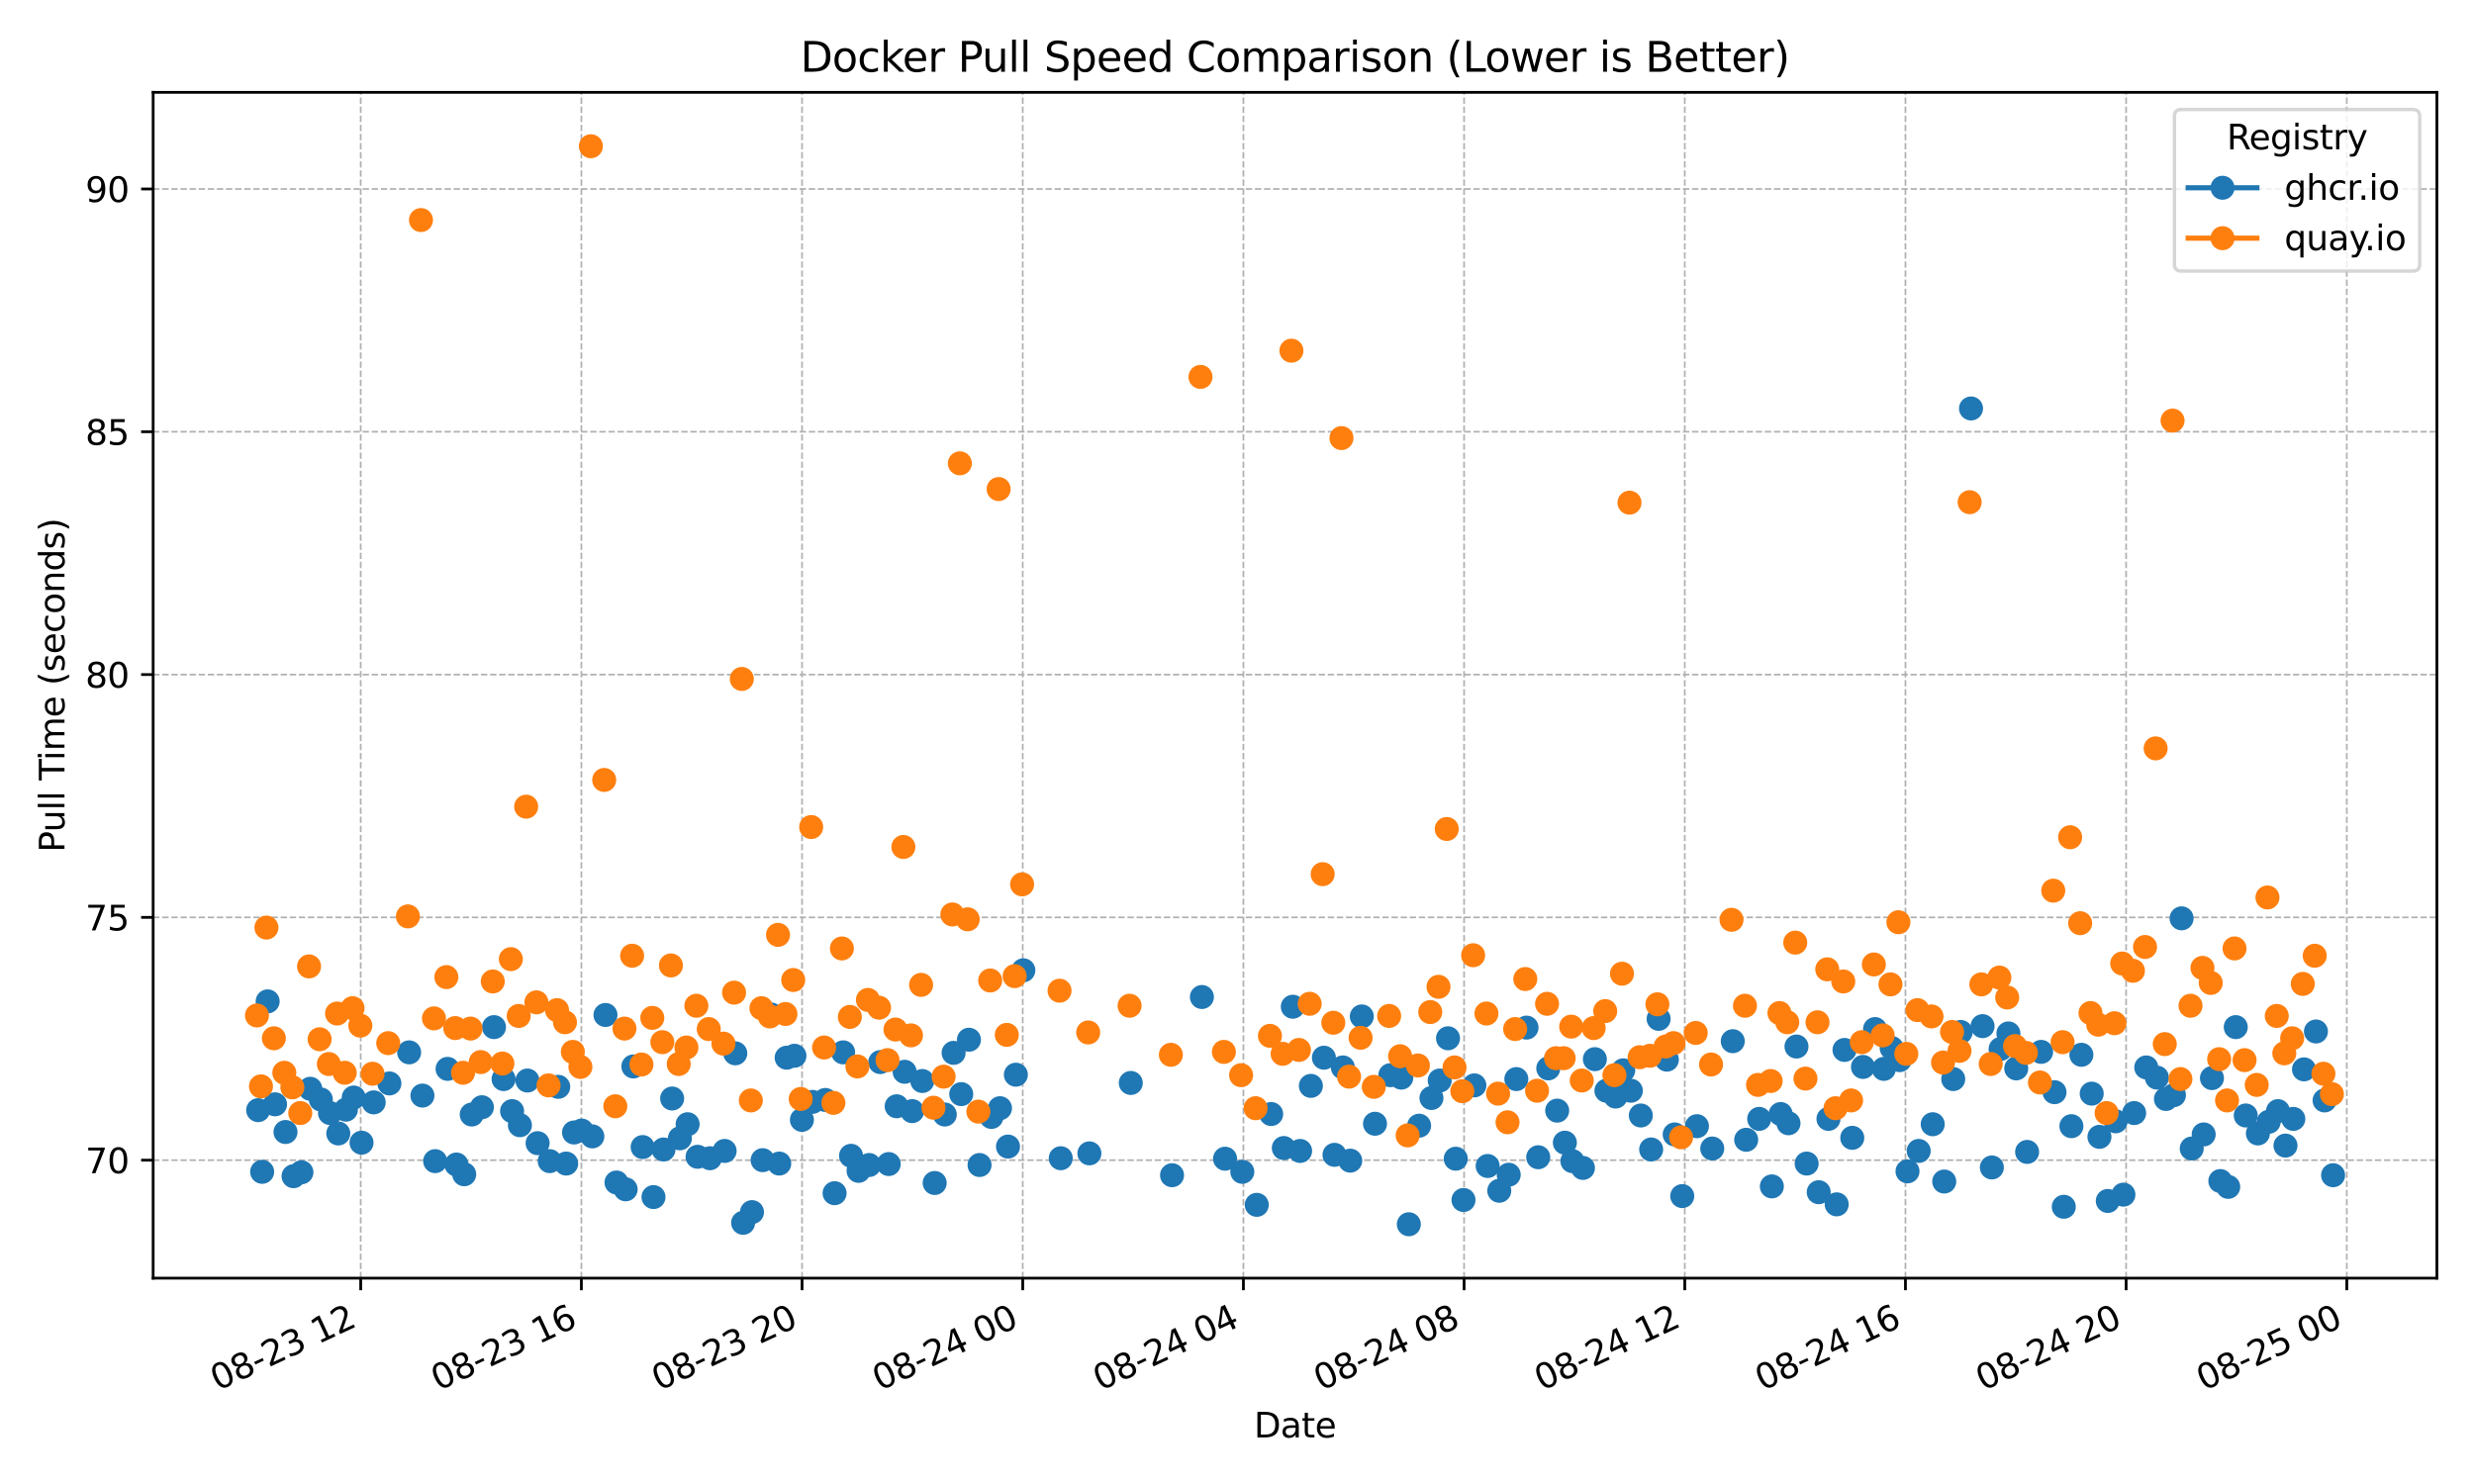 <?xml version="1.0" encoding="utf-8" standalone="no"?>
<!DOCTYPE svg PUBLIC "-//W3C//DTD SVG 1.1//EN"
  "http://www.w3.org/Graphics/SVG/1.1/DTD/svg11.dtd">
<svg xmlns:xlink="http://www.w3.org/1999/xlink" width="720pt" height="432pt" viewBox="0 0 720 432" xmlns="http://www.w3.org/2000/svg" version="1.1">
 <defs>
  <style type="text/css">*{stroke-linejoin: round; stroke-linecap: butt}</style>
 </defs>
 <g id="figure_1">
  <g id="patch_1">
   <path d="M 0 432 
L 720 432 
L 720 0 
L 0 0 
z
" style="fill: #ffffff"/>
  </g>
  <g id="axes_1">
   <g id="patch_2">
    <path d="M 44.57 372.081 
L 709.2 372.081 
L 709.2 26.88 
L 44.57 26.88 
z
" style="fill: #ffffff"/>
   </g>
   <g id="matplotlib.axis_1">
    <g id="xtick_1">
     <g id="line2d_1">
      <path d="M 104.974 372.081 
L 104.974 26.88 
" clip-path="url(#p3ebbfd6cea)" style="fill: none; stroke-dasharray: 1.85,0.8; stroke-dashoffset: 0; stroke: #b0b0b0; stroke-width: 0.5"/>
     </g>
     <g id="line2d_2">
      <defs>
       <path id="mc1c666657d" d="M 0 0 
L 0 3.5 
" style="stroke: #000000; stroke-width: 0.8"/>
      </defs>
      <g>
       <use xlink:href="#mc1c666657d" x="104.974" y="372.081" style="stroke: #000000; stroke-width: 0.8"/>
      </g>
     </g>
     <g id="text_1">
      <!-- 08-23 12 -->
      <g transform="translate(63.347 404.969) rotate(-25) scale(0.1 -0.1)">
       <defs>
        <path id="DejaVuSans-30" d="M 2034 4250 
Q 1547 4250 1301 3770 
Q 1056 3291 1056 2328 
Q 1056 1369 1301 889 
Q 1547 409 2034 409 
Q 2525 409 2770 889 
Q 3016 1369 3016 2328 
Q 3016 3291 2770 3770 
Q 2525 4250 2034 4250 
z
M 2034 4750 
Q 2819 4750 3233 4129 
Q 3647 3509 3647 2328 
Q 3647 1150 3233 529 
Q 2819 -91 2034 -91 
Q 1250 -91 836 529 
Q 422 1150 422 2328 
Q 422 3509 836 4129 
Q 1250 4750 2034 4750 
z
" transform="scale(0.016)"/>
        <path id="DejaVuSans-38" d="M 2034 2216 
Q 1584 2216 1326 1975 
Q 1069 1734 1069 1313 
Q 1069 891 1326 650 
Q 1584 409 2034 409 
Q 2484 409 2743 651 
Q 3003 894 3003 1313 
Q 3003 1734 2745 1975 
Q 2488 2216 2034 2216 
z
M 1403 2484 
Q 997 2584 770 2862 
Q 544 3141 544 3541 
Q 544 4100 942 4425 
Q 1341 4750 2034 4750 
Q 2731 4750 3128 4425 
Q 3525 4100 3525 3541 
Q 3525 3141 3298 2862 
Q 3072 2584 2669 2484 
Q 3125 2378 3379 2068 
Q 3634 1759 3634 1313 
Q 3634 634 3220 271 
Q 2806 -91 2034 -91 
Q 1263 -91 848 271 
Q 434 634 434 1313 
Q 434 1759 690 2068 
Q 947 2378 1403 2484 
z
M 1172 3481 
Q 1172 3119 1398 2916 
Q 1625 2713 2034 2713 
Q 2441 2713 2670 2916 
Q 2900 3119 2900 3481 
Q 2900 3844 2670 4047 
Q 2441 4250 2034 4250 
Q 1625 4250 1398 4047 
Q 1172 3844 1172 3481 
z
" transform="scale(0.016)"/>
        <path id="DejaVuSans-2d" d="M 313 2009 
L 1997 2009 
L 1997 1497 
L 313 1497 
L 313 2009 
z
" transform="scale(0.016)"/>
        <path id="DejaVuSans-32" d="M 1228 531 
L 3431 531 
L 3431 0 
L 469 0 
L 469 531 
Q 828 903 1448 1529 
Q 2069 2156 2228 2338 
Q 2531 2678 2651 2914 
Q 2772 3150 2772 3378 
Q 2772 3750 2511 3984 
Q 2250 4219 1831 4219 
Q 1534 4219 1204 4116 
Q 875 4013 500 3803 
L 500 4441 
Q 881 4594 1212 4672 
Q 1544 4750 1819 4750 
Q 2544 4750 2975 4387 
Q 3406 4025 3406 3419 
Q 3406 3131 3298 2873 
Q 3191 2616 2906 2266 
Q 2828 2175 2409 1742 
Q 1991 1309 1228 531 
z
" transform="scale(0.016)"/>
        <path id="DejaVuSans-33" d="M 2597 2516 
Q 3050 2419 3304 2112 
Q 3559 1806 3559 1356 
Q 3559 666 3084 287 
Q 2609 -91 1734 -91 
Q 1441 -91 1130 -33 
Q 819 25 488 141 
L 488 750 
Q 750 597 1062 519 
Q 1375 441 1716 441 
Q 2309 441 2620 675 
Q 2931 909 2931 1356 
Q 2931 1769 2642 2001 
Q 2353 2234 1838 2234 
L 1294 2234 
L 1294 2753 
L 1863 2753 
Q 2328 2753 2575 2939 
Q 2822 3125 2822 3475 
Q 2822 3834 2567 4026 
Q 2313 4219 1838 4219 
Q 1578 4219 1281 4162 
Q 984 4106 628 3988 
L 628 4550 
Q 988 4650 1302 4700 
Q 1616 4750 1894 4750 
Q 2613 4750 3031 4423 
Q 3450 4097 3450 3541 
Q 3450 3153 3228 2886 
Q 3006 2619 2597 2516 
z
" transform="scale(0.016)"/>
        <path id="DejaVuSans-20" transform="scale(0.016)"/>
        <path id="DejaVuSans-31" d="M 794 531 
L 1825 531 
L 1825 4091 
L 703 3866 
L 703 4441 
L 1819 4666 
L 2450 4666 
L 2450 531 
L 3481 531 
L 3481 0 
L 794 0 
L 794 531 
z
" transform="scale(0.016)"/>
       </defs>
       <use xlink:href="#DejaVuSans-30"/>
       <use xlink:href="#DejaVuSans-38" transform="translate(63.623 0)"/>
       <use xlink:href="#DejaVuSans-2d" transform="translate(127.246 0)"/>
       <use xlink:href="#DejaVuSans-32" transform="translate(163.33 0)"/>
       <use xlink:href="#DejaVuSans-33" transform="translate(226.953 0)"/>
       <use xlink:href="#DejaVuSans-20" transform="translate(290.576 0)"/>
       <use xlink:href="#DejaVuSans-31" transform="translate(322.363 0)"/>
       <use xlink:href="#DejaVuSans-32" transform="translate(385.986 0)"/>
      </g>
     </g>
    </g>
    <g id="xtick_2">
     <g id="line2d_3">
      <path d="M 169.197 372.081 
L 169.197 26.88 
" clip-path="url(#p3ebbfd6cea)" style="fill: none; stroke-dasharray: 1.85,0.8; stroke-dashoffset: 0; stroke: #b0b0b0; stroke-width: 0.5"/>
     </g>
     <g id="line2d_4">
      <g>
       <use xlink:href="#mc1c666657d" x="169.197" y="372.081" style="stroke: #000000; stroke-width: 0.8"/>
      </g>
     </g>
     <g id="text_2">
      <!-- 08-23 16 -->
      <g transform="translate(127.57 404.969) rotate(-25) scale(0.1 -0.1)">
       <defs>
        <path id="DejaVuSans-36" d="M 2113 2584 
Q 1688 2584 1439 2293 
Q 1191 2003 1191 1497 
Q 1191 994 1439 701 
Q 1688 409 2113 409 
Q 2538 409 2786 701 
Q 3034 994 3034 1497 
Q 3034 2003 2786 2293 
Q 2538 2584 2113 2584 
z
M 3366 4563 
L 3366 3988 
Q 3128 4100 2886 4159 
Q 2644 4219 2406 4219 
Q 1781 4219 1451 3797 
Q 1122 3375 1075 2522 
Q 1259 2794 1537 2939 
Q 1816 3084 2150 3084 
Q 2853 3084 3261 2657 
Q 3669 2231 3669 1497 
Q 3669 778 3244 343 
Q 2819 -91 2113 -91 
Q 1303 -91 875 529 
Q 447 1150 447 2328 
Q 447 3434 972 4092 
Q 1497 4750 2381 4750 
Q 2619 4750 2861 4703 
Q 3103 4656 3366 4563 
z
" transform="scale(0.016)"/>
       </defs>
       <use xlink:href="#DejaVuSans-30"/>
       <use xlink:href="#DejaVuSans-38" transform="translate(63.623 0)"/>
       <use xlink:href="#DejaVuSans-2d" transform="translate(127.246 0)"/>
       <use xlink:href="#DejaVuSans-32" transform="translate(163.33 0)"/>
       <use xlink:href="#DejaVuSans-33" transform="translate(226.953 0)"/>
       <use xlink:href="#DejaVuSans-20" transform="translate(290.576 0)"/>
       <use xlink:href="#DejaVuSans-31" transform="translate(322.363 0)"/>
       <use xlink:href="#DejaVuSans-36" transform="translate(385.986 0)"/>
      </g>
     </g>
    </g>
    <g id="xtick_3">
     <g id="line2d_5">
      <path d="M 233.42 372.081 
L 233.42 26.88 
" clip-path="url(#p3ebbfd6cea)" style="fill: none; stroke-dasharray: 1.85,0.8; stroke-dashoffset: 0; stroke: #b0b0b0; stroke-width: 0.5"/>
     </g>
     <g id="line2d_6">
      <g>
       <use xlink:href="#mc1c666657d" x="233.42" y="372.081" style="stroke: #000000; stroke-width: 0.8"/>
      </g>
     </g>
     <g id="text_3">
      <!-- 08-23 20 -->
      <g transform="translate(191.793 404.969) rotate(-25) scale(0.1 -0.1)">
       <use xlink:href="#DejaVuSans-30"/>
       <use xlink:href="#DejaVuSans-38" transform="translate(63.623 0)"/>
       <use xlink:href="#DejaVuSans-2d" transform="translate(127.246 0)"/>
       <use xlink:href="#DejaVuSans-32" transform="translate(163.33 0)"/>
       <use xlink:href="#DejaVuSans-33" transform="translate(226.953 0)"/>
       <use xlink:href="#DejaVuSans-20" transform="translate(290.576 0)"/>
       <use xlink:href="#DejaVuSans-32" transform="translate(322.363 0)"/>
       <use xlink:href="#DejaVuSans-30" transform="translate(385.986 0)"/>
      </g>
     </g>
    </g>
    <g id="xtick_4">
     <g id="line2d_7">
      <path d="M 297.643 372.081 
L 297.643 26.88 
" clip-path="url(#p3ebbfd6cea)" style="fill: none; stroke-dasharray: 1.85,0.8; stroke-dashoffset: 0; stroke: #b0b0b0; stroke-width: 0.5"/>
     </g>
     <g id="line2d_8">
      <g>
       <use xlink:href="#mc1c666657d" x="297.643" y="372.081" style="stroke: #000000; stroke-width: 0.8"/>
      </g>
     </g>
     <g id="text_4">
      <!-- 08-24 00 -->
      <g transform="translate(256.016 404.969) rotate(-25) scale(0.1 -0.1)">
       <defs>
        <path id="DejaVuSans-34" d="M 2419 4116 
L 825 1625 
L 2419 1625 
L 2419 4116 
z
M 2253 4666 
L 3047 4666 
L 3047 1625 
L 3713 1625 
L 3713 1100 
L 3047 1100 
L 3047 0 
L 2419 0 
L 2419 1100 
L 313 1100 
L 313 1709 
L 2253 4666 
z
" transform="scale(0.016)"/>
       </defs>
       <use xlink:href="#DejaVuSans-30"/>
       <use xlink:href="#DejaVuSans-38" transform="translate(63.623 0)"/>
       <use xlink:href="#DejaVuSans-2d" transform="translate(127.246 0)"/>
       <use xlink:href="#DejaVuSans-32" transform="translate(163.33 0)"/>
       <use xlink:href="#DejaVuSans-34" transform="translate(226.953 0)"/>
       <use xlink:href="#DejaVuSans-20" transform="translate(290.576 0)"/>
       <use xlink:href="#DejaVuSans-30" transform="translate(322.363 0)"/>
       <use xlink:href="#DejaVuSans-30" transform="translate(385.986 0)"/>
      </g>
     </g>
    </g>
    <g id="xtick_5">
     <g id="line2d_9">
      <path d="M 361.866 372.081 
L 361.866 26.88 
" clip-path="url(#p3ebbfd6cea)" style="fill: none; stroke-dasharray: 1.85,0.8; stroke-dashoffset: 0; stroke: #b0b0b0; stroke-width: 0.5"/>
     </g>
     <g id="line2d_10">
      <g>
       <use xlink:href="#mc1c666657d" x="361.866" y="372.081" style="stroke: #000000; stroke-width: 0.8"/>
      </g>
     </g>
     <g id="text_5">
      <!-- 08-24 04 -->
      <g transform="translate(320.239 404.969) rotate(-25) scale(0.1 -0.1)">
       <use xlink:href="#DejaVuSans-30"/>
       <use xlink:href="#DejaVuSans-38" transform="translate(63.623 0)"/>
       <use xlink:href="#DejaVuSans-2d" transform="translate(127.246 0)"/>
       <use xlink:href="#DejaVuSans-32" transform="translate(163.33 0)"/>
       <use xlink:href="#DejaVuSans-34" transform="translate(226.953 0)"/>
       <use xlink:href="#DejaVuSans-20" transform="translate(290.576 0)"/>
       <use xlink:href="#DejaVuSans-30" transform="translate(322.363 0)"/>
       <use xlink:href="#DejaVuSans-34" transform="translate(385.986 0)"/>
      </g>
     </g>
    </g>
    <g id="xtick_6">
     <g id="line2d_11">
      <path d="M 426.089 372.081 
L 426.089 26.88 
" clip-path="url(#p3ebbfd6cea)" style="fill: none; stroke-dasharray: 1.85,0.8; stroke-dashoffset: 0; stroke: #b0b0b0; stroke-width: 0.5"/>
     </g>
     <g id="line2d_12">
      <g>
       <use xlink:href="#mc1c666657d" x="426.089" y="372.081" style="stroke: #000000; stroke-width: 0.8"/>
      </g>
     </g>
     <g id="text_6">
      <!-- 08-24 08 -->
      <g transform="translate(384.462 404.969) rotate(-25) scale(0.1 -0.1)">
       <use xlink:href="#DejaVuSans-30"/>
       <use xlink:href="#DejaVuSans-38" transform="translate(63.623 0)"/>
       <use xlink:href="#DejaVuSans-2d" transform="translate(127.246 0)"/>
       <use xlink:href="#DejaVuSans-32" transform="translate(163.33 0)"/>
       <use xlink:href="#DejaVuSans-34" transform="translate(226.953 0)"/>
       <use xlink:href="#DejaVuSans-20" transform="translate(290.576 0)"/>
       <use xlink:href="#DejaVuSans-30" transform="translate(322.363 0)"/>
       <use xlink:href="#DejaVuSans-38" transform="translate(385.986 0)"/>
      </g>
     </g>
    </g>
    <g id="xtick_7">
     <g id="line2d_13">
      <path d="M 490.312 372.081 
L 490.312 26.88 
" clip-path="url(#p3ebbfd6cea)" style="fill: none; stroke-dasharray: 1.85,0.8; stroke-dashoffset: 0; stroke: #b0b0b0; stroke-width: 0.5"/>
     </g>
     <g id="line2d_14">
      <g>
       <use xlink:href="#mc1c666657d" x="490.312" y="372.081" style="stroke: #000000; stroke-width: 0.8"/>
      </g>
     </g>
     <g id="text_7">
      <!-- 08-24 12 -->
      <g transform="translate(448.685 404.969) rotate(-25) scale(0.1 -0.1)">
       <use xlink:href="#DejaVuSans-30"/>
       <use xlink:href="#DejaVuSans-38" transform="translate(63.623 0)"/>
       <use xlink:href="#DejaVuSans-2d" transform="translate(127.246 0)"/>
       <use xlink:href="#DejaVuSans-32" transform="translate(163.33 0)"/>
       <use xlink:href="#DejaVuSans-34" transform="translate(226.953 0)"/>
       <use xlink:href="#DejaVuSans-20" transform="translate(290.576 0)"/>
       <use xlink:href="#DejaVuSans-31" transform="translate(322.363 0)"/>
       <use xlink:href="#DejaVuSans-32" transform="translate(385.986 0)"/>
      </g>
     </g>
    </g>
    <g id="xtick_8">
     <g id="line2d_15">
      <path d="M 554.535 372.081 
L 554.535 26.88 
" clip-path="url(#p3ebbfd6cea)" style="fill: none; stroke-dasharray: 1.85,0.8; stroke-dashoffset: 0; stroke: #b0b0b0; stroke-width: 0.5"/>
     </g>
     <g id="line2d_16">
      <g>
       <use xlink:href="#mc1c666657d" x="554.535" y="372.081" style="stroke: #000000; stroke-width: 0.8"/>
      </g>
     </g>
     <g id="text_8">
      <!-- 08-24 16 -->
      <g transform="translate(512.908 404.969) rotate(-25) scale(0.1 -0.1)">
       <use xlink:href="#DejaVuSans-30"/>
       <use xlink:href="#DejaVuSans-38" transform="translate(63.623 0)"/>
       <use xlink:href="#DejaVuSans-2d" transform="translate(127.246 0)"/>
       <use xlink:href="#DejaVuSans-32" transform="translate(163.33 0)"/>
       <use xlink:href="#DejaVuSans-34" transform="translate(226.953 0)"/>
       <use xlink:href="#DejaVuSans-20" transform="translate(290.576 0)"/>
       <use xlink:href="#DejaVuSans-31" transform="translate(322.363 0)"/>
       <use xlink:href="#DejaVuSans-36" transform="translate(385.986 0)"/>
      </g>
     </g>
    </g>
    <g id="xtick_9">
     <g id="line2d_17">
      <path d="M 618.758 372.081 
L 618.758 26.88 
" clip-path="url(#p3ebbfd6cea)" style="fill: none; stroke-dasharray: 1.85,0.8; stroke-dashoffset: 0; stroke: #b0b0b0; stroke-width: 0.5"/>
     </g>
     <g id="line2d_18">
      <g>
       <use xlink:href="#mc1c666657d" x="618.758" y="372.081" style="stroke: #000000; stroke-width: 0.8"/>
      </g>
     </g>
     <g id="text_9">
      <!-- 08-24 20 -->
      <g transform="translate(577.131 404.969) rotate(-25) scale(0.1 -0.1)">
       <use xlink:href="#DejaVuSans-30"/>
       <use xlink:href="#DejaVuSans-38" transform="translate(63.623 0)"/>
       <use xlink:href="#DejaVuSans-2d" transform="translate(127.246 0)"/>
       <use xlink:href="#DejaVuSans-32" transform="translate(163.33 0)"/>
       <use xlink:href="#DejaVuSans-34" transform="translate(226.953 0)"/>
       <use xlink:href="#DejaVuSans-20" transform="translate(290.576 0)"/>
       <use xlink:href="#DejaVuSans-32" transform="translate(322.363 0)"/>
       <use xlink:href="#DejaVuSans-30" transform="translate(385.986 0)"/>
      </g>
     </g>
    </g>
    <g id="xtick_10">
     <g id="line2d_19">
      <path d="M 682.981 372.081 
L 682.981 26.88 
" clip-path="url(#p3ebbfd6cea)" style="fill: none; stroke-dasharray: 1.85,0.8; stroke-dashoffset: 0; stroke: #b0b0b0; stroke-width: 0.5"/>
     </g>
     <g id="line2d_20">
      <g>
       <use xlink:href="#mc1c666657d" x="682.981" y="372.081" style="stroke: #000000; stroke-width: 0.8"/>
      </g>
     </g>
     <g id="text_10">
      <!-- 08-25 00 -->
      <g transform="translate(641.354 404.969) rotate(-25) scale(0.1 -0.1)">
       <defs>
        <path id="DejaVuSans-35" d="M 691 4666 
L 3169 4666 
L 3169 4134 
L 1269 4134 
L 1269 2991 
Q 1406 3038 1543 3061 
Q 1681 3084 1819 3084 
Q 2600 3084 3056 2656 
Q 3513 2228 3513 1497 
Q 3513 744 3044 326 
Q 2575 -91 1722 -91 
Q 1428 -91 1123 -41 
Q 819 9 494 109 
L 494 744 
Q 775 591 1075 516 
Q 1375 441 1709 441 
Q 2250 441 2565 725 
Q 2881 1009 2881 1497 
Q 2881 1984 2565 2268 
Q 2250 2553 1709 2553 
Q 1456 2553 1204 2497 
Q 953 2441 691 2322 
L 691 4666 
z
" transform="scale(0.016)"/>
       </defs>
       <use xlink:href="#DejaVuSans-30"/>
       <use xlink:href="#DejaVuSans-38" transform="translate(63.623 0)"/>
       <use xlink:href="#DejaVuSans-2d" transform="translate(127.246 0)"/>
       <use xlink:href="#DejaVuSans-32" transform="translate(163.33 0)"/>
       <use xlink:href="#DejaVuSans-35" transform="translate(226.953 0)"/>
       <use xlink:href="#DejaVuSans-20" transform="translate(290.576 0)"/>
       <use xlink:href="#DejaVuSans-30" transform="translate(322.363 0)"/>
       <use xlink:href="#DejaVuSans-30" transform="translate(385.986 0)"/>
      </g>
     </g>
    </g>
    <g id="text_11">
     <!-- Date -->
     <g transform="translate(364.934 418.452) scale(0.1 -0.1)">
      <defs>
       <path id="DejaVuSans-44" d="M 1259 4147 
L 1259 519 
L 2022 519 
Q 2988 519 3436 956 
Q 3884 1394 3884 2338 
Q 3884 3275 3436 3711 
Q 2988 4147 2022 4147 
L 1259 4147 
z
M 628 4666 
L 1925 4666 
Q 3281 4666 3915 4102 
Q 4550 3538 4550 2338 
Q 4550 1131 3912 565 
Q 3275 0 1925 0 
L 628 0 
L 628 4666 
z
" transform="scale(0.016)"/>
       <path id="DejaVuSans-61" d="M 2194 1759 
Q 1497 1759 1228 1600 
Q 959 1441 959 1056 
Q 959 750 1161 570 
Q 1363 391 1709 391 
Q 2188 391 2477 730 
Q 2766 1069 2766 1631 
L 2766 1759 
L 2194 1759 
z
M 3341 1997 
L 3341 0 
L 2766 0 
L 2766 531 
Q 2569 213 2275 61 
Q 1981 -91 1556 -91 
Q 1019 -91 701 211 
Q 384 513 384 1019 
Q 384 1609 779 1909 
Q 1175 2209 1959 2209 
L 2766 2209 
L 2766 2266 
Q 2766 2663 2505 2880 
Q 2244 3097 1772 3097 
Q 1472 3097 1187 3025 
Q 903 2953 641 2809 
L 641 3341 
Q 956 3463 1253 3523 
Q 1550 3584 1831 3584 
Q 2591 3584 2966 3190 
Q 3341 2797 3341 1997 
z
" transform="scale(0.016)"/>
       <path id="DejaVuSans-74" d="M 1172 4494 
L 1172 3500 
L 2356 3500 
L 2356 3053 
L 1172 3053 
L 1172 1153 
Q 1172 725 1289 603 
Q 1406 481 1766 481 
L 2356 481 
L 2356 0 
L 1766 0 
Q 1100 0 847 248 
Q 594 497 594 1153 
L 594 3053 
L 172 3053 
L 172 3500 
L 594 3500 
L 594 4494 
L 1172 4494 
z
" transform="scale(0.016)"/>
       <path id="DejaVuSans-65" d="M 3597 1894 
L 3597 1613 
L 953 1613 
Q 991 1019 1311 708 
Q 1631 397 2203 397 
Q 2534 397 2845 478 
Q 3156 559 3463 722 
L 3463 178 
Q 3153 47 2828 -22 
Q 2503 -91 2169 -91 
Q 1331 -91 842 396 
Q 353 884 353 1716 
Q 353 2575 817 3079 
Q 1281 3584 2069 3584 
Q 2775 3584 3186 3129 
Q 3597 2675 3597 1894 
z
M 3022 2063 
Q 3016 2534 2758 2815 
Q 2500 3097 2075 3097 
Q 1594 3097 1305 2825 
Q 1016 2553 972 2059 
L 3022 2063 
z
" transform="scale(0.016)"/>
      </defs>
      <use xlink:href="#DejaVuSans-44"/>
      <use xlink:href="#DejaVuSans-61" transform="translate(77.002 0)"/>
      <use xlink:href="#DejaVuSans-74" transform="translate(138.281 0)"/>
      <use xlink:href="#DejaVuSans-65" transform="translate(177.49 0)"/>
     </g>
    </g>
   </g>
   <g id="matplotlib.axis_2">
    <g id="ytick_1">
     <g id="line2d_21">
      <path d="M 44.57 337.73 
L 709.2 337.73 
" clip-path="url(#p3ebbfd6cea)" style="fill: none; stroke-dasharray: 1.85,0.8; stroke-dashoffset: 0; stroke: #b0b0b0; stroke-width: 0.5"/>
     </g>
     <g id="line2d_22">
      <defs>
       <path id="m83b2d9b587" d="M 0 0 
L -3.5 0 
" style="stroke: #000000; stroke-width: 0.8"/>
      </defs>
      <g>
       <use xlink:href="#m83b2d9b587" x="44.57" y="337.73" style="stroke: #000000; stroke-width: 0.8"/>
      </g>
     </g>
     <g id="text_12">
      <!-- 70 -->
      <g transform="translate(24.845 341.529) scale(0.1 -0.1)">
       <defs>
        <path id="DejaVuSans-37" d="M 525 4666 
L 3525 4666 
L 3525 4397 
L 1831 0 
L 1172 0 
L 2766 4134 
L 525 4134 
L 525 4666 
z
" transform="scale(0.016)"/>
       </defs>
       <use xlink:href="#DejaVuSans-37"/>
       <use xlink:href="#DejaVuSans-30" transform="translate(63.623 0)"/>
      </g>
     </g>
    </g>
    <g id="ytick_2">
     <g id="line2d_23">
      <path d="M 44.57 267.05 
L 709.2 267.05 
" clip-path="url(#p3ebbfd6cea)" style="fill: none; stroke-dasharray: 1.85,0.8; stroke-dashoffset: 0; stroke: #b0b0b0; stroke-width: 0.5"/>
     </g>
     <g id="line2d_24">
      <g>
       <use xlink:href="#m83b2d9b587" x="44.57" y="267.05" style="stroke: #000000; stroke-width: 0.8"/>
      </g>
     </g>
     <g id="text_13">
      <!-- 75 -->
      <g transform="translate(24.845 270.85) scale(0.1 -0.1)">
       <use xlink:href="#DejaVuSans-37"/>
       <use xlink:href="#DejaVuSans-35" transform="translate(63.623 0)"/>
      </g>
     </g>
    </g>
    <g id="ytick_3">
     <g id="line2d_25">
      <path d="M 44.57 196.37 
L 709.2 196.37 
" clip-path="url(#p3ebbfd6cea)" style="fill: none; stroke-dasharray: 1.85,0.8; stroke-dashoffset: 0; stroke: #b0b0b0; stroke-width: 0.5"/>
     </g>
     <g id="line2d_26">
      <g>
       <use xlink:href="#m83b2d9b587" x="44.57" y="196.37" style="stroke: #000000; stroke-width: 0.8"/>
      </g>
     </g>
     <g id="text_14">
      <!-- 80 -->
      <g transform="translate(24.845 200.17) scale(0.1 -0.1)">
       <use xlink:href="#DejaVuSans-38"/>
       <use xlink:href="#DejaVuSans-30" transform="translate(63.623 0)"/>
      </g>
     </g>
    </g>
    <g id="ytick_4">
     <g id="line2d_27">
      <path d="M 44.57 125.691 
L 709.2 125.691 
" clip-path="url(#p3ebbfd6cea)" style="fill: none; stroke-dasharray: 1.85,0.8; stroke-dashoffset: 0; stroke: #b0b0b0; stroke-width: 0.5"/>
     </g>
     <g id="line2d_28">
      <g>
       <use xlink:href="#m83b2d9b587" x="44.57" y="125.691" style="stroke: #000000; stroke-width: 0.8"/>
      </g>
     </g>
     <g id="text_15">
      <!-- 85 -->
      <g transform="translate(24.845 129.49) scale(0.1 -0.1)">
       <use xlink:href="#DejaVuSans-38"/>
       <use xlink:href="#DejaVuSans-35" transform="translate(63.623 0)"/>
      </g>
     </g>
    </g>
    <g id="ytick_5">
     <g id="line2d_29">
      <path d="M 44.57 55.011 
L 709.2 55.011 
" clip-path="url(#p3ebbfd6cea)" style="fill: none; stroke-dasharray: 1.85,0.8; stroke-dashoffset: 0; stroke: #b0b0b0; stroke-width: 0.5"/>
     </g>
     <g id="line2d_30">
      <g>
       <use xlink:href="#m83b2d9b587" x="44.57" y="55.011" style="stroke: #000000; stroke-width: 0.8"/>
      </g>
     </g>
     <g id="text_16">
      <!-- 90 -->
      <g transform="translate(24.845 58.81) scale(0.1 -0.1)">
       <defs>
        <path id="DejaVuSans-39" d="M 703 97 
L 703 672 
Q 941 559 1184 500 
Q 1428 441 1663 441 
Q 2288 441 2617 861 
Q 2947 1281 2994 2138 
Q 2813 1869 2534 1725 
Q 2256 1581 1919 1581 
Q 1219 1581 811 2004 
Q 403 2428 403 3163 
Q 403 3881 828 4315 
Q 1253 4750 1959 4750 
Q 2769 4750 3195 4129 
Q 3622 3509 3622 2328 
Q 3622 1225 3098 567 
Q 2575 -91 1691 -91 
Q 1453 -91 1209 -44 
Q 966 3 703 97 
z
M 1959 2075 
Q 2384 2075 2632 2365 
Q 2881 2656 2881 3163 
Q 2881 3666 2632 3958 
Q 2384 4250 1959 4250 
Q 1534 4250 1286 3958 
Q 1038 3666 1038 3163 
Q 1038 2656 1286 2365 
Q 1534 2075 1959 2075 
z
" transform="scale(0.016)"/>
       </defs>
       <use xlink:href="#DejaVuSans-39"/>
       <use xlink:href="#DejaVuSans-30" transform="translate(63.623 0)"/>
      </g>
     </g>
    </g>
    <g id="text_17">
     <!-- Pull Time (seconds) -->
     <g transform="translate(18.765 248.105) rotate(-90) scale(0.1 -0.1)">
      <defs>
       <path id="DejaVuSans-50" d="M 1259 4147 
L 1259 2394 
L 2053 2394 
Q 2494 2394 2734 2622 
Q 2975 2850 2975 3272 
Q 2975 3691 2734 3919 
Q 2494 4147 2053 4147 
L 1259 4147 
z
M 628 4666 
L 2053 4666 
Q 2838 4666 3239 4311 
Q 3641 3956 3641 3272 
Q 3641 2581 3239 2228 
Q 2838 1875 2053 1875 
L 1259 1875 
L 1259 0 
L 628 0 
L 628 4666 
z
" transform="scale(0.016)"/>
       <path id="DejaVuSans-75" d="M 544 1381 
L 544 3500 
L 1119 3500 
L 1119 1403 
Q 1119 906 1312 657 
Q 1506 409 1894 409 
Q 2359 409 2629 706 
Q 2900 1003 2900 1516 
L 2900 3500 
L 3475 3500 
L 3475 0 
L 2900 0 
L 2900 538 
Q 2691 219 2414 64 
Q 2138 -91 1772 -91 
Q 1169 -91 856 284 
Q 544 659 544 1381 
z
M 1991 3584 
L 1991 3584 
z
" transform="scale(0.016)"/>
       <path id="DejaVuSans-6c" d="M 603 4863 
L 1178 4863 
L 1178 0 
L 603 0 
L 603 4863 
z
" transform="scale(0.016)"/>
       <path id="DejaVuSans-54" d="M -19 4666 
L 3928 4666 
L 3928 4134 
L 2272 4134 
L 2272 0 
L 1638 0 
L 1638 4134 
L -19 4134 
L -19 4666 
z
" transform="scale(0.016)"/>
       <path id="DejaVuSans-69" d="M 603 3500 
L 1178 3500 
L 1178 0 
L 603 0 
L 603 3500 
z
M 603 4863 
L 1178 4863 
L 1178 4134 
L 603 4134 
L 603 4863 
z
" transform="scale(0.016)"/>
       <path id="DejaVuSans-6d" d="M 3328 2828 
Q 3544 3216 3844 3400 
Q 4144 3584 4550 3584 
Q 5097 3584 5394 3201 
Q 5691 2819 5691 2113 
L 5691 0 
L 5113 0 
L 5113 2094 
Q 5113 2597 4934 2840 
Q 4756 3084 4391 3084 
Q 3944 3084 3684 2787 
Q 3425 2491 3425 1978 
L 3425 0 
L 2847 0 
L 2847 2094 
Q 2847 2600 2669 2842 
Q 2491 3084 2119 3084 
Q 1678 3084 1418 2786 
Q 1159 2488 1159 1978 
L 1159 0 
L 581 0 
L 581 3500 
L 1159 3500 
L 1159 2956 
Q 1356 3278 1631 3431 
Q 1906 3584 2284 3584 
Q 2666 3584 2933 3390 
Q 3200 3197 3328 2828 
z
" transform="scale(0.016)"/>
       <path id="DejaVuSans-28" d="M 1984 4856 
Q 1566 4138 1362 3434 
Q 1159 2731 1159 2009 
Q 1159 1288 1364 580 
Q 1569 -128 1984 -844 
L 1484 -844 
Q 1016 -109 783 600 
Q 550 1309 550 2009 
Q 550 2706 781 3412 
Q 1013 4119 1484 4856 
L 1984 4856 
z
" transform="scale(0.016)"/>
       <path id="DejaVuSans-73" d="M 2834 3397 
L 2834 2853 
Q 2591 2978 2328 3040 
Q 2066 3103 1784 3103 
Q 1356 3103 1142 2972 
Q 928 2841 928 2578 
Q 928 2378 1081 2264 
Q 1234 2150 1697 2047 
L 1894 2003 
Q 2506 1872 2764 1633 
Q 3022 1394 3022 966 
Q 3022 478 2636 193 
Q 2250 -91 1575 -91 
Q 1294 -91 989 -36 
Q 684 19 347 128 
L 347 722 
Q 666 556 975 473 
Q 1284 391 1588 391 
Q 1994 391 2212 530 
Q 2431 669 2431 922 
Q 2431 1156 2273 1281 
Q 2116 1406 1581 1522 
L 1381 1569 
Q 847 1681 609 1914 
Q 372 2147 372 2553 
Q 372 3047 722 3315 
Q 1072 3584 1716 3584 
Q 2034 3584 2315 3537 
Q 2597 3491 2834 3397 
z
" transform="scale(0.016)"/>
       <path id="DejaVuSans-63" d="M 3122 3366 
L 3122 2828 
Q 2878 2963 2633 3030 
Q 2388 3097 2138 3097 
Q 1578 3097 1268 2742 
Q 959 2388 959 1747 
Q 959 1106 1268 751 
Q 1578 397 2138 397 
Q 2388 397 2633 464 
Q 2878 531 3122 666 
L 3122 134 
Q 2881 22 2623 -34 
Q 2366 -91 2075 -91 
Q 1284 -91 818 406 
Q 353 903 353 1747 
Q 353 2603 823 3093 
Q 1294 3584 2113 3584 
Q 2378 3584 2631 3529 
Q 2884 3475 3122 3366 
z
" transform="scale(0.016)"/>
       <path id="DejaVuSans-6f" d="M 1959 3097 
Q 1497 3097 1228 2736 
Q 959 2375 959 1747 
Q 959 1119 1226 758 
Q 1494 397 1959 397 
Q 2419 397 2687 759 
Q 2956 1122 2956 1747 
Q 2956 2369 2687 2733 
Q 2419 3097 1959 3097 
z
M 1959 3584 
Q 2709 3584 3137 3096 
Q 3566 2609 3566 1747 
Q 3566 888 3137 398 
Q 2709 -91 1959 -91 
Q 1206 -91 779 398 
Q 353 888 353 1747 
Q 353 2609 779 3096 
Q 1206 3584 1959 3584 
z
" transform="scale(0.016)"/>
       <path id="DejaVuSans-6e" d="M 3513 2113 
L 3513 0 
L 2938 0 
L 2938 2094 
Q 2938 2591 2744 2837 
Q 2550 3084 2163 3084 
Q 1697 3084 1428 2787 
Q 1159 2491 1159 1978 
L 1159 0 
L 581 0 
L 581 3500 
L 1159 3500 
L 1159 2956 
Q 1366 3272 1645 3428 
Q 1925 3584 2291 3584 
Q 2894 3584 3203 3211 
Q 3513 2838 3513 2113 
z
" transform="scale(0.016)"/>
       <path id="DejaVuSans-64" d="M 2906 2969 
L 2906 4863 
L 3481 4863 
L 3481 0 
L 2906 0 
L 2906 525 
Q 2725 213 2448 61 
Q 2172 -91 1784 -91 
Q 1150 -91 751 415 
Q 353 922 353 1747 
Q 353 2572 751 3078 
Q 1150 3584 1784 3584 
Q 2172 3584 2448 3432 
Q 2725 3281 2906 2969 
z
M 947 1747 
Q 947 1113 1208 752 
Q 1469 391 1925 391 
Q 2381 391 2643 752 
Q 2906 1113 2906 1747 
Q 2906 2381 2643 2742 
Q 2381 3103 1925 3103 
Q 1469 3103 1208 2742 
Q 947 2381 947 1747 
z
" transform="scale(0.016)"/>
       <path id="DejaVuSans-29" d="M 513 4856 
L 1013 4856 
Q 1481 4119 1714 3412 
Q 1947 2706 1947 2009 
Q 1947 1309 1714 600 
Q 1481 -109 1013 -844 
L 513 -844 
Q 928 -128 1133 580 
Q 1338 1288 1338 2009 
Q 1338 2731 1133 3434 
Q 928 4138 513 4856 
z
" transform="scale(0.016)"/>
      </defs>
      <use xlink:href="#DejaVuSans-50"/>
      <use xlink:href="#DejaVuSans-75" transform="translate(58.553 0)"/>
      <use xlink:href="#DejaVuSans-6c" transform="translate(121.932 0)"/>
      <use xlink:href="#DejaVuSans-6c" transform="translate(149.715 0)"/>
      <use xlink:href="#DejaVuSans-20" transform="translate(177.498 0)"/>
      <use xlink:href="#DejaVuSans-54" transform="translate(209.285 0)"/>
      <use xlink:href="#DejaVuSans-69" transform="translate(267.244 0)"/>
      <use xlink:href="#DejaVuSans-6d" transform="translate(295.027 0)"/>
      <use xlink:href="#DejaVuSans-65" transform="translate(392.439 0)"/>
      <use xlink:href="#DejaVuSans-20" transform="translate(453.963 0)"/>
      <use xlink:href="#DejaVuSans-28" transform="translate(485.75 0)"/>
      <use xlink:href="#DejaVuSans-73" transform="translate(524.764 0)"/>
      <use xlink:href="#DejaVuSans-65" transform="translate(576.863 0)"/>
      <use xlink:href="#DejaVuSans-63" transform="translate(638.387 0)"/>
      <use xlink:href="#DejaVuSans-6f" transform="translate(693.367 0)"/>
      <use xlink:href="#DejaVuSans-6e" transform="translate(754.549 0)"/>
      <use xlink:href="#DejaVuSans-64" transform="translate(817.928 0)"/>
      <use xlink:href="#DejaVuSans-73" transform="translate(881.404 0)"/>
      <use xlink:href="#DejaVuSans-29" transform="translate(933.504 0)"/>
     </g>
    </g>
   </g>
   <g id="line2d_31">
    <path d="M 678.99 342.112 
" clip-path="url(#p3ebbfd6cea)" style="fill: none; stroke: #1f77b4; stroke-width: 1.5; stroke-linecap: square"/>
    <defs>
     <path id="m98939fbecc" d="M 0 3 
C 0.796 3 1.559 2.684 2.121 2.121 
C 2.684 1.559 3 0.796 3 0 
C 3 -0.796 2.684 -1.559 2.121 -2.121 
C 1.559 -2.684 0.796 -3 0 -3 
C -0.796 -3 -1.559 -2.684 -2.121 -2.121 
C -2.684 -1.559 -3 -0.796 -3 0 
C -3 0.796 -2.684 1.559 -2.121 2.121 
C -1.559 2.684 -0.796 3 0 3 
z
" style="stroke: #1f77b4"/>
    </defs>
    <g clip-path="url(#p3ebbfd6cea)">
     <use xlink:href="#m98939fbecc" x="75.133" y="323.17" style="fill: #1f77b4; stroke: #1f77b4"/>
     <use xlink:href="#m98939fbecc" x="76.292" y="341.123" style="fill: #1f77b4; stroke: #1f77b4"/>
     <use xlink:href="#m98939fbecc" x="77.898" y="291.506" style="fill: #1f77b4; stroke: #1f77b4"/>
     <use xlink:href="#m98939fbecc" x="80.048" y="321.474" style="fill: #1f77b4; stroke: #1f77b4"/>
     <use xlink:href="#m98939fbecc" x="83.089" y="329.531" style="fill: #1f77b4; stroke: #1f77b4"/>
     <use xlink:href="#m98939fbecc" x="85.426" y="342.395" style="fill: #1f77b4; stroke: #1f77b4"/>
     <use xlink:href="#m98939fbecc" x="87.723" y="341.264" style="fill: #1f77b4; stroke: #1f77b4"/>
     <use xlink:href="#m98939fbecc" x="90.297" y="316.95" style="fill: #1f77b4; stroke: #1f77b4"/>
     <use xlink:href="#m98939fbecc" x="93.369" y="320.06" style="fill: #1f77b4; stroke: #1f77b4"/>
     <use xlink:href="#m98939fbecc" x="96.045" y="324.018" style="fill: #1f77b4; stroke: #1f77b4"/>
     <use xlink:href="#m98939fbecc" x="98.449" y="329.955" style="fill: #1f77b4; stroke: #1f77b4"/>
     <use xlink:href="#m98939fbecc" x="100.666" y="323.029" style="fill: #1f77b4; stroke: #1f77b4"/>
     <use xlink:href="#m98939fbecc" x="102.949" y="319.495" style="fill: #1f77b4; stroke: #1f77b4"/>
     <use xlink:href="#m98939fbecc" x="105.219" y="332.641" style="fill: #1f77b4; stroke: #1f77b4"/>
     <use xlink:href="#m98939fbecc" x="108.761" y="320.908" style="fill: #1f77b4; stroke: #1f77b4"/>
     <use xlink:href="#m98939fbecc" x="113.328" y="315.395" style="fill: #1f77b4; stroke: #1f77b4"/>
     <use xlink:href="#m98939fbecc" x="119.072" y="306.348" style="fill: #1f77b4; stroke: #1f77b4"/>
     <use xlink:href="#m98939fbecc" x="122.939" y="318.929" style="fill: #1f77b4; stroke: #1f77b4"/>
     <use xlink:href="#m98939fbecc" x="126.645" y="338.013" style="fill: #1f77b4; stroke: #1f77b4"/>
     <use xlink:href="#m98939fbecc" x="130.258" y="311.155" style="fill: #1f77b4; stroke: #1f77b4"/>
     <use xlink:href="#m98939fbecc" x="132.844" y="339.003" style="fill: #1f77b4; stroke: #1f77b4"/>
     <use xlink:href="#m98939fbecc" x="135.097" y="341.83" style="fill: #1f77b4; stroke: #1f77b4"/>
     <use xlink:href="#m98939fbecc" x="137.286" y="324.442" style="fill: #1f77b4; stroke: #1f77b4"/>
     <use xlink:href="#m98939fbecc" x="140.248" y="322.322" style="fill: #1f77b4; stroke: #1f77b4"/>
     <use xlink:href="#m98939fbecc" x="143.767" y="298.998" style="fill: #1f77b4; stroke: #1f77b4"/>
     <use xlink:href="#m98939fbecc" x="146.559" y="314.123" style="fill: #1f77b4; stroke: #1f77b4"/>
     <use xlink:href="#m98939fbecc" x="149.029" y="323.453" style="fill: #1f77b4; stroke: #1f77b4"/>
     <use xlink:href="#m98939fbecc" x="151.308" y="327.552" style="fill: #1f77b4; stroke: #1f77b4"/>
     <use xlink:href="#m98939fbecc" x="153.498" y="314.547" style="fill: #1f77b4; stroke: #1f77b4"/>
     <use xlink:href="#m98939fbecc" x="156.46" y="332.783" style="fill: #1f77b4; stroke: #1f77b4"/>
     <use xlink:href="#m98939fbecc" x="159.983" y="338.013" style="fill: #1f77b4; stroke: #1f77b4"/>
     <use xlink:href="#m98939fbecc" x="162.463" y="316.385" style="fill: #1f77b4; stroke: #1f77b4"/>
     <use xlink:href="#m98939fbecc" x="164.773" y="338.72" style="fill: #1f77b4; stroke: #1f77b4"/>
     <use xlink:href="#m98939fbecc" x="167.056" y="329.673" style="fill: #1f77b4; stroke: #1f77b4"/>
     <use xlink:href="#m98939fbecc" x="169.264" y="329.107" style="fill: #1f77b4; stroke: #1f77b4"/>
     <use xlink:href="#m98939fbecc" x="172.39" y="330.804" style="fill: #1f77b4; stroke: #1f77b4"/>
     <use xlink:href="#m98939fbecc" x="176.208" y="295.464" style="fill: #1f77b4; stroke: #1f77b4"/>
     <use xlink:href="#m98939fbecc" x="179.415" y="344.233" style="fill: #1f77b4; stroke: #1f77b4"/>
     <use xlink:href="#m98939fbecc" x="182.082" y="346.212" style="fill: #1f77b4; stroke: #1f77b4"/>
     <use xlink:href="#m98939fbecc" x="184.321" y="310.448" style="fill: #1f77b4; stroke: #1f77b4"/>
     <use xlink:href="#m98939fbecc" x="187.028" y="333.914" style="fill: #1f77b4; stroke: #1f77b4"/>
     <use xlink:href="#m98939fbecc" x="190.186" y="348.474" style="fill: #1f77b4; stroke: #1f77b4"/>
     <use xlink:href="#m98939fbecc" x="193.102" y="334.62" style="fill: #1f77b4; stroke: #1f77b4"/>
     <use xlink:href="#m98939fbecc" x="195.613" y="319.778" style="fill: #1f77b4; stroke: #1f77b4"/>
     <use xlink:href="#m98939fbecc" x="197.866" y="331.369" style="fill: #1f77b4; stroke: #1f77b4"/>
     <use xlink:href="#m98939fbecc" x="200.118" y="327.27" style="fill: #1f77b4; stroke: #1f77b4"/>
     <use xlink:href="#m98939fbecc" x="203.012" y="336.741" style="fill: #1f77b4; stroke: #1f77b4"/>
     <use xlink:href="#m98939fbecc" x="206.612" y="337.165" style="fill: #1f77b4; stroke: #1f77b4"/>
     <use xlink:href="#m98939fbecc" x="210.884" y="335.044" style="fill: #1f77b4; stroke: #1f77b4"/>
     <use xlink:href="#m98939fbecc" x="213.988" y="306.631" style="fill: #1f77b4; stroke: #1f77b4"/>
     <use xlink:href="#m98939fbecc" x="216.267" y="355.966" style="fill: #1f77b4; stroke: #1f77b4"/>
     <use xlink:href="#m98939fbecc" x="218.85" y="352.856" style="fill: #1f77b4; stroke: #1f77b4"/>
     <use xlink:href="#m98939fbecc" x="221.949" y="337.73" style="fill: #1f77b4; stroke: #1f77b4"/>
     <use xlink:href="#m98939fbecc" x="224.389" y="295.322" style="fill: #1f77b4; stroke: #1f77b4"/>
     <use xlink:href="#m98939fbecc" x="226.779" y="338.72" style="fill: #1f77b4; stroke: #1f77b4"/>
     <use xlink:href="#m98939fbecc" x="228.938" y="307.903" style="fill: #1f77b4; stroke: #1f77b4"/>
     <use xlink:href="#m98939fbecc" x="231.204" y="307.338" style="fill: #1f77b4; stroke: #1f77b4"/>
     <use xlink:href="#m98939fbecc" x="233.376" y="325.997" style="fill: #1f77b4; stroke: #1f77b4"/>
     <use xlink:href="#m98939fbecc" x="236.44" y="320.767" style="fill: #1f77b4; stroke: #1f77b4"/>
     <use xlink:href="#m98939fbecc" x="240.177" y="320.202" style="fill: #1f77b4; stroke: #1f77b4"/>
     <use xlink:href="#m98939fbecc" x="242.889" y="347.343" style="fill: #1f77b4; stroke: #1f77b4"/>
     <use xlink:href="#m98939fbecc" x="245.373" y="306.348" style="fill: #1f77b4; stroke: #1f77b4"/>
     <use xlink:href="#m98939fbecc" x="247.679" y="336.458" style="fill: #1f77b4; stroke: #1f77b4"/>
     <use xlink:href="#m98939fbecc" x="249.864" y="340.84" style="fill: #1f77b4; stroke: #1f77b4"/>
     <use xlink:href="#m98939fbecc" x="252.937" y="339.144" style="fill: #1f77b4; stroke: #1f77b4"/>
     <use xlink:href="#m98939fbecc" x="256.179" y="309.176" style="fill: #1f77b4; stroke: #1f77b4"/>
     <use xlink:href="#m98939fbecc" x="258.641" y="338.861" style="fill: #1f77b4; stroke: #1f77b4"/>
     <use xlink:href="#m98939fbecc" x="260.951" y="322.039" style="fill: #1f77b4; stroke: #1f77b4"/>
     <use xlink:href="#m98939fbecc" x="263.275" y="312.003" style="fill: #1f77b4; stroke: #1f77b4"/>
     <use xlink:href="#m98939fbecc" x="265.469" y="323.453" style="fill: #1f77b4; stroke: #1f77b4"/>
     <use xlink:href="#m98939fbecc" x="268.417" y="314.689" style="fill: #1f77b4; stroke: #1f77b4"/>
     <use xlink:href="#m98939fbecc" x="272.016" y="344.374" style="fill: #1f77b4; stroke: #1f77b4"/>
     <use xlink:href="#m98939fbecc" x="274.96" y="324.442" style="fill: #1f77b4; stroke: #1f77b4"/>
     <use xlink:href="#m98939fbecc" x="277.524" y="306.49" style="fill: #1f77b4; stroke: #1f77b4"/>
     <use xlink:href="#m98939fbecc" x="279.745" y="318.505" style="fill: #1f77b4; stroke: #1f77b4"/>
     <use xlink:href="#m98939fbecc" x="281.989" y="302.673" style="fill: #1f77b4; stroke: #1f77b4"/>
     <use xlink:href="#m98939fbecc" x="285.075" y="339.144" style="fill: #1f77b4; stroke: #1f77b4"/>
     <use xlink:href="#m98939fbecc" x="288.527" y="325.149" style="fill: #1f77b4; stroke: #1f77b4"/>
     <use xlink:href="#m98939fbecc" x="291.025" y="322.605" style="fill: #1f77b4; stroke: #1f77b4"/>
     <use xlink:href="#m98939fbecc" x="293.353" y="333.772" style="fill: #1f77b4; stroke: #1f77b4"/>
     <use xlink:href="#m98939fbecc" x="295.641" y="312.851" style="fill: #1f77b4; stroke: #1f77b4"/>
     <use xlink:href="#m98939fbecc" x="297.826" y="282.459" style="fill: #1f77b4; stroke: #1f77b4"/>
     <use xlink:href="#m98939fbecc" x="308.708" y="337.165" style="fill: #1f77b4; stroke: #1f77b4"/>
     <use xlink:href="#m98939fbecc" x="317.044" y="335.751" style="fill: #1f77b4; stroke: #1f77b4"/>
     <use xlink:href="#m98939fbecc" x="329.09" y="315.254" style="fill: #1f77b4; stroke: #1f77b4"/>
     <use xlink:href="#m98939fbecc" x="341.096" y="342.112" style="fill: #1f77b4; stroke: #1f77b4"/>
     <use xlink:href="#m98939fbecc" x="349.784" y="290.233" style="fill: #1f77b4; stroke: #1f77b4"/>
     <use xlink:href="#m98939fbecc" x="356.528" y="337.306" style="fill: #1f77b4; stroke: #1f77b4"/>
     <use xlink:href="#m98939fbecc" x="361.541" y="341.123" style="fill: #1f77b4; stroke: #1f77b4"/>
     <use xlink:href="#m98939fbecc" x="365.751" y="350.735" style="fill: #1f77b4; stroke: #1f77b4"/>
     <use xlink:href="#m98939fbecc" x="369.943" y="324.301" style="fill: #1f77b4; stroke: #1f77b4"/>
     <use xlink:href="#m98939fbecc" x="373.623" y="334.196" style="fill: #1f77b4; stroke: #1f77b4"/>
     <use xlink:href="#m98939fbecc" x="376.245" y="293.061" style="fill: #1f77b4; stroke: #1f77b4"/>
     <use xlink:href="#m98939fbecc" x="378.368" y="335.044" style="fill: #1f77b4; stroke: #1f77b4"/>
     <use xlink:href="#m98939fbecc" x="381.503" y="316.102" style="fill: #1f77b4; stroke: #1f77b4"/>
     <use xlink:href="#m98939fbecc" x="385.294" y="307.903" style="fill: #1f77b4; stroke: #1f77b4"/>
     <use xlink:href="#m98939fbecc" x="388.372" y="336.175" style="fill: #1f77b4; stroke: #1f77b4"/>
     <use xlink:href="#m98939fbecc" x="390.807" y="310.731" style="fill: #1f77b4; stroke: #1f77b4"/>
     <use xlink:href="#m98939fbecc" x="392.956" y="337.872" style="fill: #1f77b4; stroke: #1f77b4"/>
     <use xlink:href="#m98939fbecc" x="396.324" y="295.888" style="fill: #1f77b4; stroke: #1f77b4"/>
     <use xlink:href="#m98939fbecc" x="400.164" y="327.128" style="fill: #1f77b4; stroke: #1f77b4"/>
     <use xlink:href="#m98939fbecc" x="404.624" y="312.992" style="fill: #1f77b4; stroke: #1f77b4"/>
     <use xlink:href="#m98939fbecc" x="407.817" y="313.699" style="fill: #1f77b4; stroke: #1f77b4"/>
     <use xlink:href="#m98939fbecc" x="410.007" y="356.39" style="fill: #1f77b4; stroke: #1f77b4"/>
     <use xlink:href="#m98939fbecc" x="412.999" y="327.694" style="fill: #1f77b4; stroke: #1f77b4"/>
     <use xlink:href="#m98939fbecc" x="416.594" y="319.636" style="fill: #1f77b4; stroke: #1f77b4"/>
     <use xlink:href="#m98939fbecc" x="418.993" y="314.547" style="fill: #1f77b4; stroke: #1f77b4"/>
     <use xlink:href="#m98939fbecc" x="421.411" y="302.249" style="fill: #1f77b4; stroke: #1f77b4"/>
     <use xlink:href="#m98939fbecc" x="423.659" y="337.306" style="fill: #1f77b4; stroke: #1f77b4"/>
     <use xlink:href="#m98939fbecc" x="425.915" y="349.322" style="fill: #1f77b4; stroke: #1f77b4"/>
     <use xlink:href="#m98939fbecc" x="429.077" y="315.961" style="fill: #1f77b4; stroke: #1f77b4"/>
     <use xlink:href="#m98939fbecc" x="432.949" y="339.427" style="fill: #1f77b4; stroke: #1f77b4"/>
     <use xlink:href="#m98939fbecc" x="436.329" y="346.636" style="fill: #1f77b4; stroke: #1f77b4"/>
     <use xlink:href="#m98939fbecc" x="439.077" y="341.971" style="fill: #1f77b4; stroke: #1f77b4"/>
     <use xlink:href="#m98939fbecc" x="441.293" y="314.123" style="fill: #1f77b4; stroke: #1f77b4"/>
     <use xlink:href="#m98939fbecc" x="444.259" y="299.139" style="fill: #1f77b4; stroke: #1f77b4"/>
     <use xlink:href="#m98939fbecc" x="447.666" y="336.882" style="fill: #1f77b4; stroke: #1f77b4"/>
     <use xlink:href="#m98939fbecc" x="450.588" y="311.013" style="fill: #1f77b4; stroke: #1f77b4"/>
     <use xlink:href="#m98939fbecc" x="453.183" y="323.312" style="fill: #1f77b4; stroke: #1f77b4"/>
     <use xlink:href="#m98939fbecc" x="455.418" y="332.641" style="fill: #1f77b4; stroke: #1f77b4"/>
     <use xlink:href="#m98939fbecc" x="457.612" y="338.013" style="fill: #1f77b4; stroke: #1f77b4"/>
     <use xlink:href="#m98939fbecc" x="460.676" y="339.992" style="fill: #1f77b4; stroke: #1f77b4"/>
     <use xlink:href="#m98939fbecc" x="464.15" y="308.327" style="fill: #1f77b4; stroke: #1f77b4"/>
     <use xlink:href="#m98939fbecc" x="467.513" y="317.516" style="fill: #1f77b4; stroke: #1f77b4"/>
     <use xlink:href="#m98939fbecc" x="470.185" y="319.212" style="fill: #1f77b4; stroke: #1f77b4"/>
     <use xlink:href="#m98939fbecc" x="472.401" y="311.579" style="fill: #1f77b4; stroke: #1f77b4"/>
     <use xlink:href="#m98939fbecc" x="474.627" y="317.516" style="fill: #1f77b4; stroke: #1f77b4"/>
     <use xlink:href="#m98939fbecc" x="477.521" y="324.725" style="fill: #1f77b4; stroke: #1f77b4"/>
     <use xlink:href="#m98939fbecc" x="480.532" y="334.62" style="fill: #1f77b4; stroke: #1f77b4"/>
     <use xlink:href="#m98939fbecc" x="482.704" y="296.595" style="fill: #1f77b4; stroke: #1f77b4"/>
     <use xlink:href="#m98939fbecc" x="485.099" y="308.469" style="fill: #1f77b4; stroke: #1f77b4"/>
     <use xlink:href="#m98939fbecc" x="487.378" y="330.238" style="fill: #1f77b4; stroke: #1f77b4"/>
     <use xlink:href="#m98939fbecc" x="489.581" y="348.191" style="fill: #1f77b4; stroke: #1f77b4"/>
     <use xlink:href="#m98939fbecc" x="493.849" y="327.835" style="fill: #1f77b4; stroke: #1f77b4"/>
     <use xlink:href="#m98939fbecc" x="498.309" y="334.338" style="fill: #1f77b4; stroke: #1f77b4"/>
     <use xlink:href="#m98939fbecc" x="504.281" y="303.097" style="fill: #1f77b4; stroke: #1f77b4"/>
     <use xlink:href="#m98939fbecc" x="508.188" y="331.793" style="fill: #1f77b4; stroke: #1f77b4"/>
     <use xlink:href="#m98939fbecc" x="511.974" y="325.715" style="fill: #1f77b4; stroke: #1f77b4"/>
     <use xlink:href="#m98939fbecc" x="515.658" y="345.364" style="fill: #1f77b4; stroke: #1f77b4"/>
     <use xlink:href="#m98939fbecc" x="518.218" y="324.301" style="fill: #1f77b4; stroke: #1f77b4"/>
     <use xlink:href="#m98939fbecc" x="520.501" y="326.987" style="fill: #1f77b4; stroke: #1f77b4"/>
     <use xlink:href="#m98939fbecc" x="522.825" y="304.652" style="fill: #1f77b4; stroke: #1f77b4"/>
     <use xlink:href="#m98939fbecc" x="525.786" y="338.72" style="fill: #1f77b4; stroke: #1f77b4"/>
     <use xlink:href="#m98939fbecc" x="529.292" y="347.06" style="fill: #1f77b4; stroke: #1f77b4"/>
     <use xlink:href="#m98939fbecc" x="532.133" y="325.715" style="fill: #1f77b4; stroke: #1f77b4"/>
     <use xlink:href="#m98939fbecc" x="534.528" y="350.594" style="fill: #1f77b4; stroke: #1f77b4"/>
     <use xlink:href="#m98939fbecc" x="536.798" y="305.642" style="fill: #1f77b4; stroke: #1f77b4"/>
     <use xlink:href="#m98939fbecc" x="539.059" y="331.228" style="fill: #1f77b4; stroke: #1f77b4"/>
     <use xlink:href="#m98939fbecc" x="542.177" y="310.589" style="fill: #1f77b4; stroke: #1f77b4"/>
     <use xlink:href="#m98939fbecc" x="545.691" y="299.563" style="fill: #1f77b4; stroke: #1f77b4"/>
     <use xlink:href="#m98939fbecc" x="548.251" y="311.155" style="fill: #1f77b4; stroke: #1f77b4"/>
     <use xlink:href="#m98939fbecc" x="550.526" y="305.076" style="fill: #1f77b4; stroke: #1f77b4"/>
     <use xlink:href="#m98939fbecc" x="552.849" y="308.61" style="fill: #1f77b4; stroke: #1f77b4"/>
     <use xlink:href="#m98939fbecc" x="555.137" y="340.982" style="fill: #1f77b4; stroke: #1f77b4"/>
     <use xlink:href="#m98939fbecc" x="558.389" y="335.044" style="fill: #1f77b4; stroke: #1f77b4"/>
     <use xlink:href="#m98939fbecc" x="562.474" y="327.27" style="fill: #1f77b4; stroke: #1f77b4"/>
     <use xlink:href="#m98939fbecc" x="565.823" y="343.95" style="fill: #1f77b4; stroke: #1f77b4"/>
     <use xlink:href="#m98939fbecc" x="568.446" y="314.123" style="fill: #1f77b4; stroke: #1f77b4"/>
     <use xlink:href="#m98939fbecc" x="570.618" y="300.411" style="fill: #1f77b4; stroke: #1f77b4"/>
     <use xlink:href="#m98939fbecc" x="573.619" y="118.905" style="fill: #1f77b4; stroke: #1f77b4"/>
     <use xlink:href="#m98939fbecc" x="576.978" y="298.715" style="fill: #1f77b4; stroke: #1f77b4"/>
     <use xlink:href="#m98939fbecc" x="579.685" y="339.851" style="fill: #1f77b4; stroke: #1f77b4"/>
     <use xlink:href="#m98939fbecc" x="582.231" y="305.359" style="fill: #1f77b4; stroke: #1f77b4"/>
     <use xlink:href="#m98939fbecc" x="584.501" y="300.835" style="fill: #1f77b4; stroke: #1f77b4"/>
     <use xlink:href="#m98939fbecc" x="586.78" y="311.013" style="fill: #1f77b4; stroke: #1f77b4"/>
     <use xlink:href="#m98939fbecc" x="589.947" y="335.327" style="fill: #1f77b4; stroke: #1f77b4"/>
     <use xlink:href="#m98939fbecc" x="594.023" y="306.207" style="fill: #1f77b4; stroke: #1f77b4"/>
     <use xlink:href="#m98939fbecc" x="597.917" y="317.94" style="fill: #1f77b4; stroke: #1f77b4"/>
     <use xlink:href="#m98939fbecc" x="600.615" y="351.301" style="fill: #1f77b4; stroke: #1f77b4"/>
     <use xlink:href="#m98939fbecc" x="602.836" y="327.835" style="fill: #1f77b4; stroke: #1f77b4"/>
     <use xlink:href="#m98939fbecc" x="605.74" y="307.055" style="fill: #1f77b4; stroke: #1f77b4"/>
     <use xlink:href="#m98939fbecc" x="608.746" y="318.364" style="fill: #1f77b4; stroke: #1f77b4"/>
     <use xlink:href="#m98939fbecc" x="610.993" y="330.945" style="fill: #1f77b4; stroke: #1f77b4"/>
     <use xlink:href="#m98939fbecc" x="613.42" y="349.604" style="fill: #1f77b4; stroke: #1f77b4"/>
     <use xlink:href="#m98939fbecc" x="615.712" y="326.421" style="fill: #1f77b4; stroke: #1f77b4"/>
     <use xlink:href="#m98939fbecc" x="617.973" y="347.767" style="fill: #1f77b4; stroke: #1f77b4"/>
     <use xlink:href="#m98939fbecc" x="621.095" y="324.018" style="fill: #1f77b4; stroke: #1f77b4"/>
     <use xlink:href="#m98939fbecc" x="624.619" y="310.731" style="fill: #1f77b4; stroke: #1f77b4"/>
     <use xlink:href="#m98939fbecc" x="627.723" y="313.699" style="fill: #1f77b4; stroke: #1f77b4"/>
     <use xlink:href="#m98939fbecc" x="630.35" y="319.919" style="fill: #1f77b4; stroke: #1f77b4"/>
     <use xlink:href="#m98939fbecc" x="632.678" y="318.788" style="fill: #1f77b4; stroke: #1f77b4"/>
     <use xlink:href="#m98939fbecc" x="634.903" y="267.333" style="fill: #1f77b4; stroke: #1f77b4"/>
     <use xlink:href="#m98939fbecc" x="637.851" y="334.338" style="fill: #1f77b4; stroke: #1f77b4"/>
     <use xlink:href="#m98939fbecc" x="641.33" y="330.238" style="fill: #1f77b4; stroke: #1f77b4"/>
     <use xlink:href="#m98939fbecc" x="643.738" y="313.84" style="fill: #1f77b4; stroke: #1f77b4"/>
     <use xlink:href="#m98939fbecc" x="646.178" y="343.809" style="fill: #1f77b4; stroke: #1f77b4"/>
     <use xlink:href="#m98939fbecc" x="648.47" y="345.505" style="fill: #1f77b4; stroke: #1f77b4"/>
     <use xlink:href="#m98939fbecc" x="650.665" y="298.998" style="fill: #1f77b4; stroke: #1f77b4"/>
     <use xlink:href="#m98939fbecc" x="653.572" y="324.725" style="fill: #1f77b4; stroke: #1f77b4"/>
     <use xlink:href="#m98939fbecc" x="657.109" y="329.955" style="fill: #1f77b4; stroke: #1f77b4"/>
     <use xlink:href="#m98939fbecc" x="660.253" y="326.563" style="fill: #1f77b4; stroke: #1f77b4"/>
     <use xlink:href="#m98939fbecc" x="662.952" y="323.453" style="fill: #1f77b4; stroke: #1f77b4"/>
     <use xlink:href="#m98939fbecc" x="665.137" y="333.489" style="fill: #1f77b4; stroke: #1f77b4"/>
     <use xlink:href="#m98939fbecc" x="667.42" y="325.715" style="fill: #1f77b4; stroke: #1f77b4"/>
     <use xlink:href="#m98939fbecc" x="670.525" y="311.296" style="fill: #1f77b4; stroke: #1f77b4"/>
     <use xlink:href="#m98939fbecc" x="673.999" y="300.27" style="fill: #1f77b4; stroke: #1f77b4"/>
     <use xlink:href="#m98939fbecc" x="676.519" y="320.343" style="fill: #1f77b4; stroke: #1f77b4"/>
     <use xlink:href="#m98939fbecc" x="678.99" y="342.112" style="fill: #1f77b4; stroke: #1f77b4"/>
    </g>
   </g>
   <g id="line2d_32">
    <path d="M 678.646 318.505 
" clip-path="url(#p3ebbfd6cea)" style="fill: none; stroke: #ff7f0e; stroke-width: 1.5; stroke-linecap: square"/>
    <defs>
     <path id="me5eecbc408" d="M 0 3 
C 0.796 3 1.559 2.684 2.121 2.121 
C 2.684 1.559 3 0.796 3 0 
C 3 -0.796 2.684 -1.559 2.121 -2.121 
C 1.559 -2.684 0.796 -3 0 -3 
C -0.796 -3 -1.559 -2.684 -2.121 -2.121 
C -2.684 -1.559 -3 -0.796 -3 0 
C -3 0.796 -2.684 1.559 -2.121 2.121 
C -1.559 2.684 -0.796 3 0 3 
z
" style="stroke: #ff7f0e"/>
    </defs>
    <g clip-path="url(#p3ebbfd6cea)">
     <use xlink:href="#me5eecbc408" x="74.78" y="295.605" style="fill: #ff7f0e; stroke: #ff7f0e"/>
     <use xlink:href="#me5eecbc408" x="75.949" y="316.244" style="fill: #ff7f0e; stroke: #ff7f0e"/>
     <use xlink:href="#me5eecbc408" x="77.537" y="270.019" style="fill: #ff7f0e; stroke: #ff7f0e"/>
     <use xlink:href="#me5eecbc408" x="79.7" y="302.249" style="fill: #ff7f0e; stroke: #ff7f0e"/>
     <use xlink:href="#me5eecbc408" x="82.741" y="312.285" style="fill: #ff7f0e; stroke: #ff7f0e"/>
     <use xlink:href="#me5eecbc408" x="85.083" y="316.526" style="fill: #ff7f0e; stroke: #ff7f0e"/>
     <use xlink:href="#me5eecbc408" x="87.384" y="324.018" style="fill: #ff7f0e; stroke: #ff7f0e"/>
     <use xlink:href="#me5eecbc408" x="89.944" y="281.328" style="fill: #ff7f0e; stroke: #ff7f0e"/>
     <use xlink:href="#me5eecbc408" x="93.022" y="302.532" style="fill: #ff7f0e; stroke: #ff7f0e"/>
     <use xlink:href="#me5eecbc408" x="95.698" y="309.741" style="fill: #ff7f0e; stroke: #ff7f0e"/>
     <use xlink:href="#me5eecbc408" x="98.097" y="295.04" style="fill: #ff7f0e; stroke: #ff7f0e"/>
     <use xlink:href="#me5eecbc408" x="100.322" y="312.285" style="fill: #ff7f0e; stroke: #ff7f0e"/>
     <use xlink:href="#me5eecbc408" x="102.597" y="293.485" style="fill: #ff7f0e; stroke: #ff7f0e"/>
     <use xlink:href="#me5eecbc408" x="104.867" y="298.574" style="fill: #ff7f0e; stroke: #ff7f0e"/>
     <use xlink:href="#me5eecbc408" x="108.417" y="312.568" style="fill: #ff7f0e; stroke: #ff7f0e"/>
     <use xlink:href="#me5eecbc408" x="112.98" y="303.663" style="fill: #ff7f0e; stroke: #ff7f0e"/>
     <use xlink:href="#me5eecbc408" x="118.711" y="266.768" style="fill: #ff7f0e; stroke: #ff7f0e"/>
     <use xlink:href="#me5eecbc408" x="122.515" y="64.058" style="fill: #ff7f0e; stroke: #ff7f0e"/>
     <use xlink:href="#me5eecbc408" x="126.297" y="296.453" style="fill: #ff7f0e; stroke: #ff7f0e"/>
     <use xlink:href="#me5eecbc408" x="129.905" y="284.438" style="fill: #ff7f0e; stroke: #ff7f0e"/>
     <use xlink:href="#me5eecbc408" x="132.492" y="299.28" style="fill: #ff7f0e; stroke: #ff7f0e"/>
     <use xlink:href="#me5eecbc408" x="134.753" y="312.285" style="fill: #ff7f0e; stroke: #ff7f0e"/>
     <use xlink:href="#me5eecbc408" x="136.939" y="299.422" style="fill: #ff7f0e; stroke: #ff7f0e"/>
     <use xlink:href="#me5eecbc408" x="139.904" y="309.176" style="fill: #ff7f0e; stroke: #ff7f0e"/>
     <use xlink:href="#me5eecbc408" x="143.41" y="285.71" style="fill: #ff7f0e; stroke: #ff7f0e"/>
     <use xlink:href="#me5eecbc408" x="146.211" y="309.6" style="fill: #ff7f0e; stroke: #ff7f0e"/>
     <use xlink:href="#me5eecbc408" x="148.673" y="279.207" style="fill: #ff7f0e; stroke: #ff7f0e"/>
     <use xlink:href="#me5eecbc408" x="150.956" y="295.746" style="fill: #ff7f0e; stroke: #ff7f0e"/>
     <use xlink:href="#me5eecbc408" x="153.128" y="234.82" style="fill: #ff7f0e; stroke: #ff7f0e"/>
     <use xlink:href="#me5eecbc408" x="156.112" y="291.788" style="fill: #ff7f0e; stroke: #ff7f0e"/>
     <use xlink:href="#me5eecbc408" x="159.64" y="315.961" style="fill: #ff7f0e; stroke: #ff7f0e"/>
     <use xlink:href="#me5eecbc408" x="162.11" y="294.05" style="fill: #ff7f0e; stroke: #ff7f0e"/>
     <use xlink:href="#me5eecbc408" x="164.421" y="297.584" style="fill: #ff7f0e; stroke: #ff7f0e"/>
     <use xlink:href="#me5eecbc408" x="166.709" y="306.207" style="fill: #ff7f0e; stroke: #ff7f0e"/>
     <use xlink:href="#me5eecbc408" x="168.916" y="310.589" style="fill: #ff7f0e; stroke: #ff7f0e"/>
     <use xlink:href="#me5eecbc408" x="171.962" y="42.571" style="fill: #ff7f0e; stroke: #ff7f0e"/>
     <use xlink:href="#me5eecbc408" x="175.834" y="227.046" style="fill: #ff7f0e; stroke: #ff7f0e"/>
     <use xlink:href="#me5eecbc408" x="179.071" y="322.039" style="fill: #ff7f0e; stroke: #ff7f0e"/>
     <use xlink:href="#me5eecbc408" x="181.734" y="299.422" style="fill: #ff7f0e; stroke: #ff7f0e"/>
     <use xlink:href="#me5eecbc408" x="183.964" y="278.218" style="fill: #ff7f0e; stroke: #ff7f0e"/>
     <use xlink:href="#me5eecbc408" x="186.68" y="309.882" style="fill: #ff7f0e; stroke: #ff7f0e"/>
     <use xlink:href="#me5eecbc408" x="189.838" y="296.312" style="fill: #ff7f0e; stroke: #ff7f0e"/>
     <use xlink:href="#me5eecbc408" x="192.755" y="303.38" style="fill: #ff7f0e; stroke: #ff7f0e"/>
     <use xlink:href="#me5eecbc408" x="195.257" y="281.045" style="fill: #ff7f0e; stroke: #ff7f0e"/>
     <use xlink:href="#me5eecbc408" x="197.522" y="309.741" style="fill: #ff7f0e; stroke: #ff7f0e"/>
     <use xlink:href="#me5eecbc408" x="199.77" y="304.935" style="fill: #ff7f0e; stroke: #ff7f0e"/>
     <use xlink:href="#me5eecbc408" x="202.66" y="292.778" style="fill: #ff7f0e; stroke: #ff7f0e"/>
     <use xlink:href="#me5eecbc408" x="206.264" y="299.563" style="fill: #ff7f0e; stroke: #ff7f0e"/>
     <use xlink:href="#me5eecbc408" x="210.536" y="303.804" style="fill: #ff7f0e; stroke: #ff7f0e"/>
     <use xlink:href="#me5eecbc408" x="213.636" y="288.961" style="fill: #ff7f0e; stroke: #ff7f0e"/>
     <use xlink:href="#me5eecbc408" x="215.884" y="197.643" style="fill: #ff7f0e; stroke: #ff7f0e"/>
     <use xlink:href="#me5eecbc408" x="218.511" y="320.343" style="fill: #ff7f0e; stroke: #ff7f0e"/>
     <use xlink:href="#me5eecbc408" x="221.597" y="293.485" style="fill: #ff7f0e; stroke: #ff7f0e"/>
     <use xlink:href="#me5eecbc408" x="224.041" y="295.888" style="fill: #ff7f0e; stroke: #ff7f0e"/>
     <use xlink:href="#me5eecbc408" x="226.423" y="272.139" style="fill: #ff7f0e; stroke: #ff7f0e"/>
     <use xlink:href="#me5eecbc408" x="228.586" y="295.181" style="fill: #ff7f0e; stroke: #ff7f0e"/>
     <use xlink:href="#me5eecbc408" x="230.847" y="285.286" style="fill: #ff7f0e; stroke: #ff7f0e"/>
     <use xlink:href="#me5eecbc408" x="233.032" y="319.919" style="fill: #ff7f0e; stroke: #ff7f0e"/>
     <use xlink:href="#me5eecbc408" x="236.074" y="240.757" style="fill: #ff7f0e; stroke: #ff7f0e"/>
     <use xlink:href="#me5eecbc408" x="239.829" y="304.935" style="fill: #ff7f0e; stroke: #ff7f0e"/>
     <use xlink:href="#me5eecbc408" x="242.545" y="321.05" style="fill: #ff7f0e; stroke: #ff7f0e"/>
     <use xlink:href="#me5eecbc408" x="245.012" y="276.097" style="fill: #ff7f0e; stroke: #ff7f0e"/>
     <use xlink:href="#me5eecbc408" x="247.331" y="296.029" style="fill: #ff7f0e; stroke: #ff7f0e"/>
     <use xlink:href="#me5eecbc408" x="249.521" y="310.448" style="fill: #ff7f0e; stroke: #ff7f0e"/>
     <use xlink:href="#me5eecbc408" x="252.585" y="291.082" style="fill: #ff7f0e; stroke: #ff7f0e"/>
     <use xlink:href="#me5eecbc408" x="255.831" y="293.343" style="fill: #ff7f0e; stroke: #ff7f0e"/>
     <use xlink:href="#me5eecbc408" x="258.298" y="308.61" style="fill: #ff7f0e; stroke: #ff7f0e"/>
     <use xlink:href="#me5eecbc408" x="260.603" y="299.704" style="fill: #ff7f0e; stroke: #ff7f0e"/>
     <use xlink:href="#me5eecbc408" x="262.909" y="246.553" style="fill: #ff7f0e; stroke: #ff7f0e"/>
     <use xlink:href="#me5eecbc408" x="265.117" y="301.401" style="fill: #ff7f0e; stroke: #ff7f0e"/>
     <use xlink:href="#me5eecbc408" x="268.065" y="286.699" style="fill: #ff7f0e; stroke: #ff7f0e"/>
     <use xlink:href="#me5eecbc408" x="271.677" y="322.463" style="fill: #ff7f0e; stroke: #ff7f0e"/>
     <use xlink:href="#me5eecbc408" x="274.617" y="313.416" style="fill: #ff7f0e; stroke: #ff7f0e"/>
     <use xlink:href="#me5eecbc408" x="277.163" y="266.202" style="fill: #ff7f0e; stroke: #ff7f0e"/>
     <use xlink:href="#me5eecbc408" x="279.344" y="134.879" style="fill: #ff7f0e; stroke: #ff7f0e"/>
     <use xlink:href="#me5eecbc408" x="281.628" y="267.616" style="fill: #ff7f0e; stroke: #ff7f0e"/>
     <use xlink:href="#me5eecbc408" x="284.736" y="323.594" style="fill: #ff7f0e; stroke: #ff7f0e"/>
     <use xlink:href="#me5eecbc408" x="288.17" y="285.427" style="fill: #ff7f0e; stroke: #ff7f0e"/>
     <use xlink:href="#me5eecbc408" x="290.628" y="142.371" style="fill: #ff7f0e; stroke: #ff7f0e"/>
     <use xlink:href="#me5eecbc408" x="293.005" y="301.259" style="fill: #ff7f0e; stroke: #ff7f0e"/>
     <use xlink:href="#me5eecbc408" x="295.284" y="284.155" style="fill: #ff7f0e; stroke: #ff7f0e"/>
     <use xlink:href="#me5eecbc408" x="297.46" y="257.438" style="fill: #ff7f0e; stroke: #ff7f0e"/>
     <use xlink:href="#me5eecbc408" x="308.356" y="288.396" style="fill: #ff7f0e; stroke: #ff7f0e"/>
     <use xlink:href="#me5eecbc408" x="316.696" y="300.553" style="fill: #ff7f0e; stroke: #ff7f0e"/>
     <use xlink:href="#me5eecbc408" x="328.742" y="292.778" style="fill: #ff7f0e; stroke: #ff7f0e"/>
     <use xlink:href="#me5eecbc408" x="340.753" y="307.055" style="fill: #ff7f0e; stroke: #ff7f0e"/>
     <use xlink:href="#me5eecbc408" x="349.378" y="109.717" style="fill: #ff7f0e; stroke: #ff7f0e"/>
     <use xlink:href="#me5eecbc408" x="356.18" y="306.207" style="fill: #ff7f0e; stroke: #ff7f0e"/>
     <use xlink:href="#me5eecbc408" x="361.197" y="312.992" style="fill: #ff7f0e; stroke: #ff7f0e"/>
     <use xlink:href="#me5eecbc408" x="365.412" y="322.605" style="fill: #ff7f0e; stroke: #ff7f0e"/>
     <use xlink:href="#me5eecbc408" x="369.595" y="301.542" style="fill: #ff7f0e; stroke: #ff7f0e"/>
     <use xlink:href="#me5eecbc408" x="373.275" y="306.772" style="fill: #ff7f0e; stroke: #ff7f0e"/>
     <use xlink:href="#me5eecbc408" x="375.835" y="102.083" style="fill: #ff7f0e; stroke: #ff7f0e"/>
     <use xlink:href="#me5eecbc408" x="378.02" y="305.642" style="fill: #ff7f0e; stroke: #ff7f0e"/>
     <use xlink:href="#me5eecbc408" x="381.151" y="292.212" style="fill: #ff7f0e; stroke: #ff7f0e"/>
     <use xlink:href="#me5eecbc408" x="384.933" y="254.469" style="fill: #ff7f0e; stroke: #ff7f0e"/>
     <use xlink:href="#me5eecbc408" x="388.024" y="297.725" style="fill: #ff7f0e; stroke: #ff7f0e"/>
     <use xlink:href="#me5eecbc408" x="390.401" y="127.528" style="fill: #ff7f0e; stroke: #ff7f0e"/>
     <use xlink:href="#me5eecbc408" x="392.613" y="313.416" style="fill: #ff7f0e; stroke: #ff7f0e"/>
     <use xlink:href="#me5eecbc408" x="395.971" y="302.108" style="fill: #ff7f0e; stroke: #ff7f0e"/>
     <use xlink:href="#me5eecbc408" x="399.82" y="316.385" style="fill: #ff7f0e; stroke: #ff7f0e"/>
     <use xlink:href="#me5eecbc408" x="404.276" y="295.746" style="fill: #ff7f0e; stroke: #ff7f0e"/>
     <use xlink:href="#me5eecbc408" x="407.469" y="307.479" style="fill: #ff7f0e; stroke: #ff7f0e"/>
     <use xlink:href="#me5eecbc408" x="409.663" y="330.521" style="fill: #ff7f0e; stroke: #ff7f0e"/>
     <use xlink:href="#me5eecbc408" x="412.651" y="310.165" style="fill: #ff7f0e; stroke: #ff7f0e"/>
     <use xlink:href="#me5eecbc408" x="416.242" y="294.616" style="fill: #ff7f0e; stroke: #ff7f0e"/>
     <use xlink:href="#me5eecbc408" x="418.641" y="287.265" style="fill: #ff7f0e; stroke: #ff7f0e"/>
     <use xlink:href="#me5eecbc408" x="421.041" y="241.323" style="fill: #ff7f0e; stroke: #ff7f0e"/>
     <use xlink:href="#me5eecbc408" x="423.311" y="310.731" style="fill: #ff7f0e; stroke: #ff7f0e"/>
     <use xlink:href="#me5eecbc408" x="425.572" y="317.657" style="fill: #ff7f0e; stroke: #ff7f0e"/>
     <use xlink:href="#me5eecbc408" x="428.721" y="278.076" style="fill: #ff7f0e; stroke: #ff7f0e"/>
     <use xlink:href="#me5eecbc408" x="432.601" y="295.04" style="fill: #ff7f0e; stroke: #ff7f0e"/>
     <use xlink:href="#me5eecbc408" x="435.986" y="318.364" style="fill: #ff7f0e; stroke: #ff7f0e"/>
     <use xlink:href="#me5eecbc408" x="438.738" y="326.704" style="fill: #ff7f0e; stroke: #ff7f0e"/>
     <use xlink:href="#me5eecbc408" x="440.945" y="299.563" style="fill: #ff7f0e; stroke: #ff7f0e"/>
     <use xlink:href="#me5eecbc408" x="443.902" y="285.003" style="fill: #ff7f0e; stroke: #ff7f0e"/>
     <use xlink:href="#me5eecbc408" x="447.323" y="317.516" style="fill: #ff7f0e; stroke: #ff7f0e"/>
     <use xlink:href="#me5eecbc408" x="450.235" y="292.212" style="fill: #ff7f0e; stroke: #ff7f0e"/>
     <use xlink:href="#me5eecbc408" x="452.84" y="308.045" style="fill: #ff7f0e; stroke: #ff7f0e"/>
     <use xlink:href="#me5eecbc408" x="455.07" y="308.045" style="fill: #ff7f0e; stroke: #ff7f0e"/>
     <use xlink:href="#me5eecbc408" x="457.264" y="298.856" style="fill: #ff7f0e; stroke: #ff7f0e"/>
     <use xlink:href="#me5eecbc408" x="460.333" y="314.547" style="fill: #ff7f0e; stroke: #ff7f0e"/>
     <use xlink:href="#me5eecbc408" x="463.802" y="299.28" style="fill: #ff7f0e; stroke: #ff7f0e"/>
     <use xlink:href="#me5eecbc408" x="467.161" y="294.333" style="fill: #ff7f0e; stroke: #ff7f0e"/>
     <use xlink:href="#me5eecbc408" x="469.841" y="312.992" style="fill: #ff7f0e; stroke: #ff7f0e"/>
     <use xlink:href="#me5eecbc408" x="472.044" y="283.448" style="fill: #ff7f0e; stroke: #ff7f0e"/>
     <use xlink:href="#me5eecbc408" x="474.225" y="146.329" style="fill: #ff7f0e; stroke: #ff7f0e"/>
     <use xlink:href="#me5eecbc408" x="477.178" y="307.762" style="fill: #ff7f0e; stroke: #ff7f0e"/>
     <use xlink:href="#me5eecbc408" x="480.184" y="307.338" style="fill: #ff7f0e; stroke: #ff7f0e"/>
     <use xlink:href="#me5eecbc408" x="482.351" y="292.354" style="fill: #ff7f0e; stroke: #ff7f0e"/>
     <use xlink:href="#me5eecbc408" x="484.751" y="304.652" style="fill: #ff7f0e; stroke: #ff7f0e"/>
     <use xlink:href="#me5eecbc408" x="487.025" y="303.663" style="fill: #ff7f0e; stroke: #ff7f0e"/>
     <use xlink:href="#me5eecbc408" x="489.237" y="331.086" style="fill: #ff7f0e; stroke: #ff7f0e"/>
     <use xlink:href="#me5eecbc408" x="493.501" y="300.694" style="fill: #ff7f0e; stroke: #ff7f0e"/>
     <use xlink:href="#me5eecbc408" x="497.961" y="309.882" style="fill: #ff7f0e; stroke: #ff7f0e"/>
     <use xlink:href="#me5eecbc408" x="503.919" y="267.757" style="fill: #ff7f0e; stroke: #ff7f0e"/>
     <use xlink:href="#me5eecbc408" x="507.835" y="292.778" style="fill: #ff7f0e; stroke: #ff7f0e"/>
     <use xlink:href="#me5eecbc408" x="511.631" y="315.819" style="fill: #ff7f0e; stroke: #ff7f0e"/>
     <use xlink:href="#me5eecbc408" x="515.31" y="314.689" style="fill: #ff7f0e; stroke: #ff7f0e"/>
     <use xlink:href="#me5eecbc408" x="517.866" y="294.898" style="fill: #ff7f0e; stroke: #ff7f0e"/>
     <use xlink:href="#me5eecbc408" x="520.149" y="297.584" style="fill: #ff7f0e; stroke: #ff7f0e"/>
     <use xlink:href="#me5eecbc408" x="522.468" y="274.401" style="fill: #ff7f0e; stroke: #ff7f0e"/>
     <use xlink:href="#me5eecbc408" x="525.439" y="313.982" style="fill: #ff7f0e; stroke: #ff7f0e"/>
     <use xlink:href="#me5eecbc408" x="528.944" y="297.584" style="fill: #ff7f0e; stroke: #ff7f0e"/>
     <use xlink:href="#me5eecbc408" x="531.776" y="282.176" style="fill: #ff7f0e; stroke: #ff7f0e"/>
     <use xlink:href="#me5eecbc408" x="534.185" y="322.605" style="fill: #ff7f0e; stroke: #ff7f0e"/>
     <use xlink:href="#me5eecbc408" x="536.441" y="285.71" style="fill: #ff7f0e; stroke: #ff7f0e"/>
     <use xlink:href="#me5eecbc408" x="538.716" y="320.343" style="fill: #ff7f0e; stroke: #ff7f0e"/>
     <use xlink:href="#me5eecbc408" x="541.829" y="303.38" style="fill: #ff7f0e; stroke: #ff7f0e"/>
     <use xlink:href="#me5eecbc408" x="545.339" y="280.762" style="fill: #ff7f0e; stroke: #ff7f0e"/>
     <use xlink:href="#me5eecbc408" x="547.903" y="301.401" style="fill: #ff7f0e; stroke: #ff7f0e"/>
     <use xlink:href="#me5eecbc408" x="550.173" y="286.558" style="fill: #ff7f0e; stroke: #ff7f0e"/>
     <use xlink:href="#me5eecbc408" x="552.488" y="268.464" style="fill: #ff7f0e; stroke: #ff7f0e"/>
     <use xlink:href="#me5eecbc408" x="554.789" y="306.772" style="fill: #ff7f0e; stroke: #ff7f0e"/>
     <use xlink:href="#me5eecbc408" x="558.036" y="294.05" style="fill: #ff7f0e; stroke: #ff7f0e"/>
     <use xlink:href="#me5eecbc408" x="562.126" y="295.888" style="fill: #ff7f0e; stroke: #ff7f0e"/>
     <use xlink:href="#me5eecbc408" x="565.475" y="309.317" style="fill: #ff7f0e; stroke: #ff7f0e"/>
     <use xlink:href="#me5eecbc408" x="568.098" y="300.411" style="fill: #ff7f0e; stroke: #ff7f0e"/>
     <use xlink:href="#me5eecbc408" x="570.27" y="305.924" style="fill: #ff7f0e; stroke: #ff7f0e"/>
     <use xlink:href="#me5eecbc408" x="573.222" y="146.188" style="fill: #ff7f0e; stroke: #ff7f0e"/>
     <use xlink:href="#me5eecbc408" x="576.625" y="286.558" style="fill: #ff7f0e; stroke: #ff7f0e"/>
     <use xlink:href="#me5eecbc408" x="579.341" y="309.741" style="fill: #ff7f0e; stroke: #ff7f0e"/>
     <use xlink:href="#me5eecbc408" x="581.875" y="284.579" style="fill: #ff7f0e; stroke: #ff7f0e"/>
     <use xlink:href="#me5eecbc408" x="584.149" y="290.375" style="fill: #ff7f0e; stroke: #ff7f0e"/>
     <use xlink:href="#me5eecbc408" x="586.433" y="304.511" style="fill: #ff7f0e; stroke: #ff7f0e"/>
     <use xlink:href="#me5eecbc408" x="589.599" y="306.49" style="fill: #ff7f0e; stroke: #ff7f0e"/>
     <use xlink:href="#me5eecbc408" x="593.68" y="315.113" style="fill: #ff7f0e; stroke: #ff7f0e"/>
     <use xlink:href="#me5eecbc408" x="597.551" y="259.276" style="fill: #ff7f0e; stroke: #ff7f0e"/>
     <use xlink:href="#me5eecbc408" x="600.267" y="303.38" style="fill: #ff7f0e; stroke: #ff7f0e"/>
     <use xlink:href="#me5eecbc408" x="602.466" y="243.726" style="fill: #ff7f0e; stroke: #ff7f0e"/>
     <use xlink:href="#me5eecbc408" x="605.383" y="268.747" style="fill: #ff7f0e; stroke: #ff7f0e"/>
     <use xlink:href="#me5eecbc408" x="608.393" y="294.898" style="fill: #ff7f0e; stroke: #ff7f0e"/>
     <use xlink:href="#me5eecbc408" x="610.641" y="298.291" style="fill: #ff7f0e; stroke: #ff7f0e"/>
     <use xlink:href="#me5eecbc408" x="613.081" y="324.018" style="fill: #ff7f0e; stroke: #ff7f0e"/>
     <use xlink:href="#me5eecbc408" x="615.364" y="297.867" style="fill: #ff7f0e; stroke: #ff7f0e"/>
     <use xlink:href="#me5eecbc408" x="617.621" y="280.48" style="fill: #ff7f0e; stroke: #ff7f0e"/>
     <use xlink:href="#me5eecbc408" x="620.738" y="282.6" style="fill: #ff7f0e; stroke: #ff7f0e"/>
     <use xlink:href="#me5eecbc408" x="624.262" y="275.673" style="fill: #ff7f0e; stroke: #ff7f0e"/>
     <use xlink:href="#me5eecbc408" x="627.348" y="217.857" style="fill: #ff7f0e; stroke: #ff7f0e"/>
     <use xlink:href="#me5eecbc408" x="630.002" y="303.945" style="fill: #ff7f0e; stroke: #ff7f0e"/>
     <use xlink:href="#me5eecbc408" x="632.272" y="122.439" style="fill: #ff7f0e; stroke: #ff7f0e"/>
     <use xlink:href="#me5eecbc408" x="634.56" y="314.123" style="fill: #ff7f0e; stroke: #ff7f0e"/>
     <use xlink:href="#me5eecbc408" x="637.499" y="292.778" style="fill: #ff7f0e; stroke: #ff7f0e"/>
     <use xlink:href="#me5eecbc408" x="640.973" y="281.752" style="fill: #ff7f0e; stroke: #ff7f0e"/>
     <use xlink:href="#me5eecbc408" x="643.386" y="286.134" style="fill: #ff7f0e; stroke: #ff7f0e"/>
     <use xlink:href="#me5eecbc408" x="645.834" y="308.327" style="fill: #ff7f0e; stroke: #ff7f0e"/>
     <use xlink:href="#me5eecbc408" x="648.131" y="320.343" style="fill: #ff7f0e; stroke: #ff7f0e"/>
     <use xlink:href="#me5eecbc408" x="650.308" y="276.097" style="fill: #ff7f0e; stroke: #ff7f0e"/>
     <use xlink:href="#me5eecbc408" x="653.225" y="308.61" style="fill: #ff7f0e; stroke: #ff7f0e"/>
     <use xlink:href="#me5eecbc408" x="656.766" y="315.819" style="fill: #ff7f0e; stroke: #ff7f0e"/>
     <use xlink:href="#me5eecbc408" x="659.892" y="261.255" style="fill: #ff7f0e; stroke: #ff7f0e"/>
     <use xlink:href="#me5eecbc408" x="662.599" y="295.746" style="fill: #ff7f0e; stroke: #ff7f0e"/>
     <use xlink:href="#me5eecbc408" x="664.789" y="306.631" style="fill: #ff7f0e; stroke: #ff7f0e"/>
     <use xlink:href="#me5eecbc408" x="667.073" y="302.249" style="fill: #ff7f0e; stroke: #ff7f0e"/>
     <use xlink:href="#me5eecbc408" x="670.168" y="286.417" style="fill: #ff7f0e; stroke: #ff7f0e"/>
     <use xlink:href="#me5eecbc408" x="673.642" y="278.218" style="fill: #ff7f0e; stroke: #ff7f0e"/>
     <use xlink:href="#me5eecbc408" x="676.175" y="312.568" style="fill: #ff7f0e; stroke: #ff7f0e"/>
     <use xlink:href="#me5eecbc408" x="678.646" y="318.505" style="fill: #ff7f0e; stroke: #ff7f0e"/>
    </g>
   </g>
   <g id="patch_3">
    <path d="M 44.57 372.081 
L 44.57 26.88 
" style="fill: none; stroke: #000000; stroke-width: 0.8; stroke-linejoin: miter; stroke-linecap: square"/>
   </g>
   <g id="patch_4">
    <path d="M 709.2 372.081 
L 709.2 26.88 
" style="fill: none; stroke: #000000; stroke-width: 0.8; stroke-linejoin: miter; stroke-linecap: square"/>
   </g>
   <g id="patch_5">
    <path d="M 44.57 372.081 
L 709.2 372.081 
" style="fill: none; stroke: #000000; stroke-width: 0.8; stroke-linejoin: miter; stroke-linecap: square"/>
   </g>
   <g id="patch_6">
    <path d="M 44.57 26.88 
L 709.2 26.88 
" style="fill: none; stroke: #000000; stroke-width: 0.8; stroke-linejoin: miter; stroke-linecap: square"/>
   </g>
   <g id="text_18">
    <!-- Docker Pull Speed Comparison (Lower is Better) -->
    <g transform="translate(232.934 20.88) scale(0.12 -0.12)">
     <defs>
      <path id="DejaVuSans-6b" d="M 581 4863 
L 1159 4863 
L 1159 1991 
L 2875 3500 
L 3609 3500 
L 1753 1863 
L 3688 0 
L 2938 0 
L 1159 1709 
L 1159 0 
L 581 0 
L 581 4863 
z
" transform="scale(0.016)"/>
      <path id="DejaVuSans-72" d="M 2631 2963 
Q 2534 3019 2420 3045 
Q 2306 3072 2169 3072 
Q 1681 3072 1420 2755 
Q 1159 2438 1159 1844 
L 1159 0 
L 581 0 
L 581 3500 
L 1159 3500 
L 1159 2956 
Q 1341 3275 1631 3429 
Q 1922 3584 2338 3584 
Q 2397 3584 2469 3576 
Q 2541 3569 2628 3553 
L 2631 2963 
z
" transform="scale(0.016)"/>
      <path id="DejaVuSans-53" d="M 3425 4513 
L 3425 3897 
Q 3066 4069 2747 4153 
Q 2428 4238 2131 4238 
Q 1616 4238 1336 4038 
Q 1056 3838 1056 3469 
Q 1056 3159 1242 3001 
Q 1428 2844 1947 2747 
L 2328 2669 
Q 3034 2534 3370 2195 
Q 3706 1856 3706 1288 
Q 3706 609 3251 259 
Q 2797 -91 1919 -91 
Q 1588 -91 1214 -16 
Q 841 59 441 206 
L 441 856 
Q 825 641 1194 531 
Q 1563 422 1919 422 
Q 2459 422 2753 634 
Q 3047 847 3047 1241 
Q 3047 1584 2836 1778 
Q 2625 1972 2144 2069 
L 1759 2144 
Q 1053 2284 737 2584 
Q 422 2884 422 3419 
Q 422 4038 858 4394 
Q 1294 4750 2059 4750 
Q 2388 4750 2728 4690 
Q 3069 4631 3425 4513 
z
" transform="scale(0.016)"/>
      <path id="DejaVuSans-70" d="M 1159 525 
L 1159 -1331 
L 581 -1331 
L 581 3500 
L 1159 3500 
L 1159 2969 
Q 1341 3281 1617 3432 
Q 1894 3584 2278 3584 
Q 2916 3584 3314 3078 
Q 3713 2572 3713 1747 
Q 3713 922 3314 415 
Q 2916 -91 2278 -91 
Q 1894 -91 1617 61 
Q 1341 213 1159 525 
z
M 3116 1747 
Q 3116 2381 2855 2742 
Q 2594 3103 2138 3103 
Q 1681 3103 1420 2742 
Q 1159 2381 1159 1747 
Q 1159 1113 1420 752 
Q 1681 391 2138 391 
Q 2594 391 2855 752 
Q 3116 1113 3116 1747 
z
" transform="scale(0.016)"/>
      <path id="DejaVuSans-43" d="M 4122 4306 
L 4122 3641 
Q 3803 3938 3442 4084 
Q 3081 4231 2675 4231 
Q 1875 4231 1450 3742 
Q 1025 3253 1025 2328 
Q 1025 1406 1450 917 
Q 1875 428 2675 428 
Q 3081 428 3442 575 
Q 3803 722 4122 1019 
L 4122 359 
Q 3791 134 3420 21 
Q 3050 -91 2638 -91 
Q 1578 -91 968 557 
Q 359 1206 359 2328 
Q 359 3453 968 4101 
Q 1578 4750 2638 4750 
Q 3056 4750 3426 4639 
Q 3797 4528 4122 4306 
z
" transform="scale(0.016)"/>
      <path id="DejaVuSans-4c" d="M 628 4666 
L 1259 4666 
L 1259 531 
L 3531 531 
L 3531 0 
L 628 0 
L 628 4666 
z
" transform="scale(0.016)"/>
      <path id="DejaVuSans-77" d="M 269 3500 
L 844 3500 
L 1563 769 
L 2278 3500 
L 2956 3500 
L 3675 769 
L 4391 3500 
L 4966 3500 
L 4050 0 
L 3372 0 
L 2619 2869 
L 1863 0 
L 1184 0 
L 269 3500 
z
" transform="scale(0.016)"/>
      <path id="DejaVuSans-42" d="M 1259 2228 
L 1259 519 
L 2272 519 
Q 2781 519 3026 730 
Q 3272 941 3272 1375 
Q 3272 1813 3026 2020 
Q 2781 2228 2272 2228 
L 1259 2228 
z
M 1259 4147 
L 1259 2741 
L 2194 2741 
Q 2656 2741 2882 2914 
Q 3109 3088 3109 3444 
Q 3109 3797 2882 3972 
Q 2656 4147 2194 4147 
L 1259 4147 
z
M 628 4666 
L 2241 4666 
Q 2963 4666 3353 4366 
Q 3744 4066 3744 3513 
Q 3744 3084 3544 2831 
Q 3344 2578 2956 2516 
Q 3422 2416 3680 2098 
Q 3938 1781 3938 1306 
Q 3938 681 3513 340 
Q 3088 0 2303 0 
L 628 0 
L 628 4666 
z
" transform="scale(0.016)"/>
     </defs>
     <use xlink:href="#DejaVuSans-44"/>
     <use xlink:href="#DejaVuSans-6f" transform="translate(77.002 0)"/>
     <use xlink:href="#DejaVuSans-63" transform="translate(138.184 0)"/>
     <use xlink:href="#DejaVuSans-6b" transform="translate(193.164 0)"/>
     <use xlink:href="#DejaVuSans-65" transform="translate(247.449 0)"/>
     <use xlink:href="#DejaVuSans-72" transform="translate(308.973 0)"/>
     <use xlink:href="#DejaVuSans-20" transform="translate(350.086 0)"/>
     <use xlink:href="#DejaVuSans-50" transform="translate(381.873 0)"/>
     <use xlink:href="#DejaVuSans-75" transform="translate(440.426 0)"/>
     <use xlink:href="#DejaVuSans-6c" transform="translate(503.805 0)"/>
     <use xlink:href="#DejaVuSans-6c" transform="translate(531.588 0)"/>
     <use xlink:href="#DejaVuSans-20" transform="translate(559.371 0)"/>
     <use xlink:href="#DejaVuSans-53" transform="translate(591.158 0)"/>
     <use xlink:href="#DejaVuSans-70" transform="translate(654.635 0)"/>
     <use xlink:href="#DejaVuSans-65" transform="translate(718.111 0)"/>
     <use xlink:href="#DejaVuSans-65" transform="translate(779.635 0)"/>
     <use xlink:href="#DejaVuSans-64" transform="translate(841.158 0)"/>
     <use xlink:href="#DejaVuSans-20" transform="translate(904.635 0)"/>
     <use xlink:href="#DejaVuSans-43" transform="translate(936.422 0)"/>
     <use xlink:href="#DejaVuSans-6f" transform="translate(1006.246 0)"/>
     <use xlink:href="#DejaVuSans-6d" transform="translate(1067.428 0)"/>
     <use xlink:href="#DejaVuSans-70" transform="translate(1164.84 0)"/>
     <use xlink:href="#DejaVuSans-61" transform="translate(1228.316 0)"/>
     <use xlink:href="#DejaVuSans-72" transform="translate(1289.596 0)"/>
     <use xlink:href="#DejaVuSans-69" transform="translate(1330.709 0)"/>
     <use xlink:href="#DejaVuSans-73" transform="translate(1358.492 0)"/>
     <use xlink:href="#DejaVuSans-6f" transform="translate(1410.592 0)"/>
     <use xlink:href="#DejaVuSans-6e" transform="translate(1471.773 0)"/>
     <use xlink:href="#DejaVuSans-20" transform="translate(1535.152 0)"/>
     <use xlink:href="#DejaVuSans-28" transform="translate(1566.939 0)"/>
     <use xlink:href="#DejaVuSans-4c" transform="translate(1605.953 0)"/>
     <use xlink:href="#DejaVuSans-6f" transform="translate(1659.916 0)"/>
     <use xlink:href="#DejaVuSans-77" transform="translate(1721.098 0)"/>
     <use xlink:href="#DejaVuSans-65" transform="translate(1802.885 0)"/>
     <use xlink:href="#DejaVuSans-72" transform="translate(1864.408 0)"/>
     <use xlink:href="#DejaVuSans-20" transform="translate(1905.521 0)"/>
     <use xlink:href="#DejaVuSans-69" transform="translate(1937.309 0)"/>
     <use xlink:href="#DejaVuSans-73" transform="translate(1965.092 0)"/>
     <use xlink:href="#DejaVuSans-20" transform="translate(2017.191 0)"/>
     <use xlink:href="#DejaVuSans-42" transform="translate(2048.979 0)"/>
     <use xlink:href="#DejaVuSans-65" transform="translate(2117.582 0)"/>
     <use xlink:href="#DejaVuSans-74" transform="translate(2179.105 0)"/>
     <use xlink:href="#DejaVuSans-74" transform="translate(2218.314 0)"/>
     <use xlink:href="#DejaVuSans-65" transform="translate(2257.523 0)"/>
     <use xlink:href="#DejaVuSans-72" transform="translate(2319.047 0)"/>
     <use xlink:href="#DejaVuSans-29" transform="translate(2360.16 0)"/>
    </g>
   </g>
   <g id="legend_1">
    <g id="patch_7">
     <path d="M 634.817 78.914 
L 702.2 78.914 
Q 704.2 78.914 704.2 76.914 
L 704.2 33.88 
Q 704.2 31.88 702.2 31.88 
L 634.817 31.88 
Q 632.817 31.88 632.817 33.88 
L 632.817 76.914 
Q 632.817 78.914 634.817 78.914 
z
" style="fill: #ffffff; opacity: 0.8; stroke: #cccccc; stroke-linejoin: miter"/>
    </g>
    <g id="text_19">
     <!-- Registry -->
     <g transform="translate(648.04 43.478) scale(0.1 -0.1)">
      <defs>
       <path id="DejaVuSans-52" d="M 2841 2188 
Q 3044 2119 3236 1894 
Q 3428 1669 3622 1275 
L 4263 0 
L 3584 0 
L 2988 1197 
Q 2756 1666 2539 1819 
Q 2322 1972 1947 1972 
L 1259 1972 
L 1259 0 
L 628 0 
L 628 4666 
L 2053 4666 
Q 2853 4666 3247 4331 
Q 3641 3997 3641 3322 
Q 3641 2881 3436 2590 
Q 3231 2300 2841 2188 
z
M 1259 4147 
L 1259 2491 
L 2053 2491 
Q 2509 2491 2742 2702 
Q 2975 2913 2975 3322 
Q 2975 3731 2742 3939 
Q 2509 4147 2053 4147 
L 1259 4147 
z
" transform="scale(0.016)"/>
       <path id="DejaVuSans-67" d="M 2906 1791 
Q 2906 2416 2648 2759 
Q 2391 3103 1925 3103 
Q 1463 3103 1205 2759 
Q 947 2416 947 1791 
Q 947 1169 1205 825 
Q 1463 481 1925 481 
Q 2391 481 2648 825 
Q 2906 1169 2906 1791 
z
M 3481 434 
Q 3481 -459 3084 -895 
Q 2688 -1331 1869 -1331 
Q 1566 -1331 1297 -1286 
Q 1028 -1241 775 -1147 
L 775 -588 
Q 1028 -725 1275 -790 
Q 1522 -856 1778 -856 
Q 2344 -856 2625 -561 
Q 2906 -266 2906 331 
L 2906 616 
Q 2728 306 2450 153 
Q 2172 0 1784 0 
Q 1141 0 747 490 
Q 353 981 353 1791 
Q 353 2603 747 3093 
Q 1141 3584 1784 3584 
Q 2172 3584 2450 3431 
Q 2728 3278 2906 2969 
L 2906 3500 
L 3481 3500 
L 3481 434 
z
" transform="scale(0.016)"/>
       <path id="DejaVuSans-79" d="M 2059 -325 
Q 1816 -950 1584 -1140 
Q 1353 -1331 966 -1331 
L 506 -1331 
L 506 -850 
L 844 -850 
Q 1081 -850 1212 -737 
Q 1344 -625 1503 -206 
L 1606 56 
L 191 3500 
L 800 3500 
L 1894 763 
L 2988 3500 
L 3597 3500 
L 2059 -325 
z
" transform="scale(0.016)"/>
      </defs>
      <use xlink:href="#DejaVuSans-52"/>
      <use xlink:href="#DejaVuSans-65" transform="translate(64.982 0)"/>
      <use xlink:href="#DejaVuSans-67" transform="translate(126.506 0)"/>
      <use xlink:href="#DejaVuSans-69" transform="translate(189.982 0)"/>
      <use xlink:href="#DejaVuSans-73" transform="translate(217.766 0)"/>
      <use xlink:href="#DejaVuSans-74" transform="translate(269.865 0)"/>
      <use xlink:href="#DejaVuSans-72" transform="translate(309.074 0)"/>
      <use xlink:href="#DejaVuSans-79" transform="translate(350.188 0)"/>
     </g>
    </g>
    <g id="line2d_33">
     <path d="M 636.817 54.657 
L 646.817 54.657 
L 656.817 54.657 
" style="fill: none; stroke: #1f77b4; stroke-width: 1.5; stroke-linecap: square"/>
     <g>
      <use xlink:href="#m98939fbecc" x="646.817" y="54.657" style="fill: #1f77b4; stroke: #1f77b4"/>
     </g>
    </g>
    <g id="text_20">
     <!-- ghcr.io -->
     <g transform="translate(664.817 58.157) scale(0.1 -0.1)">
      <defs>
       <path id="DejaVuSans-68" d="M 3513 2113 
L 3513 0 
L 2938 0 
L 2938 2094 
Q 2938 2591 2744 2837 
Q 2550 3084 2163 3084 
Q 1697 3084 1428 2787 
Q 1159 2491 1159 1978 
L 1159 0 
L 581 0 
L 581 4863 
L 1159 4863 
L 1159 2956 
Q 1366 3272 1645 3428 
Q 1925 3584 2291 3584 
Q 2894 3584 3203 3211 
Q 3513 2838 3513 2113 
z
" transform="scale(0.016)"/>
       <path id="DejaVuSans-2e" d="M 684 794 
L 1344 794 
L 1344 0 
L 684 0 
L 684 794 
z
" transform="scale(0.016)"/>
      </defs>
      <use xlink:href="#DejaVuSans-67"/>
      <use xlink:href="#DejaVuSans-68" transform="translate(63.477 0)"/>
      <use xlink:href="#DejaVuSans-63" transform="translate(126.855 0)"/>
      <use xlink:href="#DejaVuSans-72" transform="translate(181.836 0)"/>
      <use xlink:href="#DejaVuSans-2e" transform="translate(213.824 0)"/>
      <use xlink:href="#DejaVuSans-69" transform="translate(245.611 0)"/>
      <use xlink:href="#DejaVuSans-6f" transform="translate(273.395 0)"/>
     </g>
    </g>
    <g id="line2d_34">
     <path d="M 636.817 69.335 
L 646.817 69.335 
L 656.817 69.335 
" style="fill: none; stroke: #ff7f0e; stroke-width: 1.5; stroke-linecap: square"/>
     <g>
      <use xlink:href="#me5eecbc408" x="646.817" y="69.335" style="fill: #ff7f0e; stroke: #ff7f0e"/>
     </g>
    </g>
    <g id="text_21">
     <!-- quay.io -->
     <g transform="translate(664.817 72.835) scale(0.1 -0.1)">
      <defs>
       <path id="DejaVuSans-71" d="M 947 1747 
Q 947 1113 1208 752 
Q 1469 391 1925 391 
Q 2381 391 2643 752 
Q 2906 1113 2906 1747 
Q 2906 2381 2643 2742 
Q 2381 3103 1925 3103 
Q 1469 3103 1208 2742 
Q 947 2381 947 1747 
z
M 2906 525 
Q 2725 213 2448 61 
Q 2172 -91 1784 -91 
Q 1150 -91 751 415 
Q 353 922 353 1747 
Q 353 2572 751 3078 
Q 1150 3584 1784 3584 
Q 2172 3584 2448 3432 
Q 2725 3281 2906 2969 
L 2906 3500 
L 3481 3500 
L 3481 -1331 
L 2906 -1331 
L 2906 525 
z
" transform="scale(0.016)"/>
      </defs>
      <use xlink:href="#DejaVuSans-71"/>
      <use xlink:href="#DejaVuSans-75" transform="translate(63.477 0)"/>
      <use xlink:href="#DejaVuSans-61" transform="translate(126.855 0)"/>
      <use xlink:href="#DejaVuSans-79" transform="translate(188.135 0)"/>
      <use xlink:href="#DejaVuSans-2e" transform="translate(233.064 0)"/>
      <use xlink:href="#DejaVuSans-69" transform="translate(264.852 0)"/>
      <use xlink:href="#DejaVuSans-6f" transform="translate(292.635 0)"/>
     </g>
    </g>
   </g>
  </g>
 </g>
 <defs>
  <clipPath id="p3ebbfd6cea">
   <rect x="44.57" y="26.88" width="664.63" height="345.201"/>
  </clipPath>
 </defs>
</svg>
